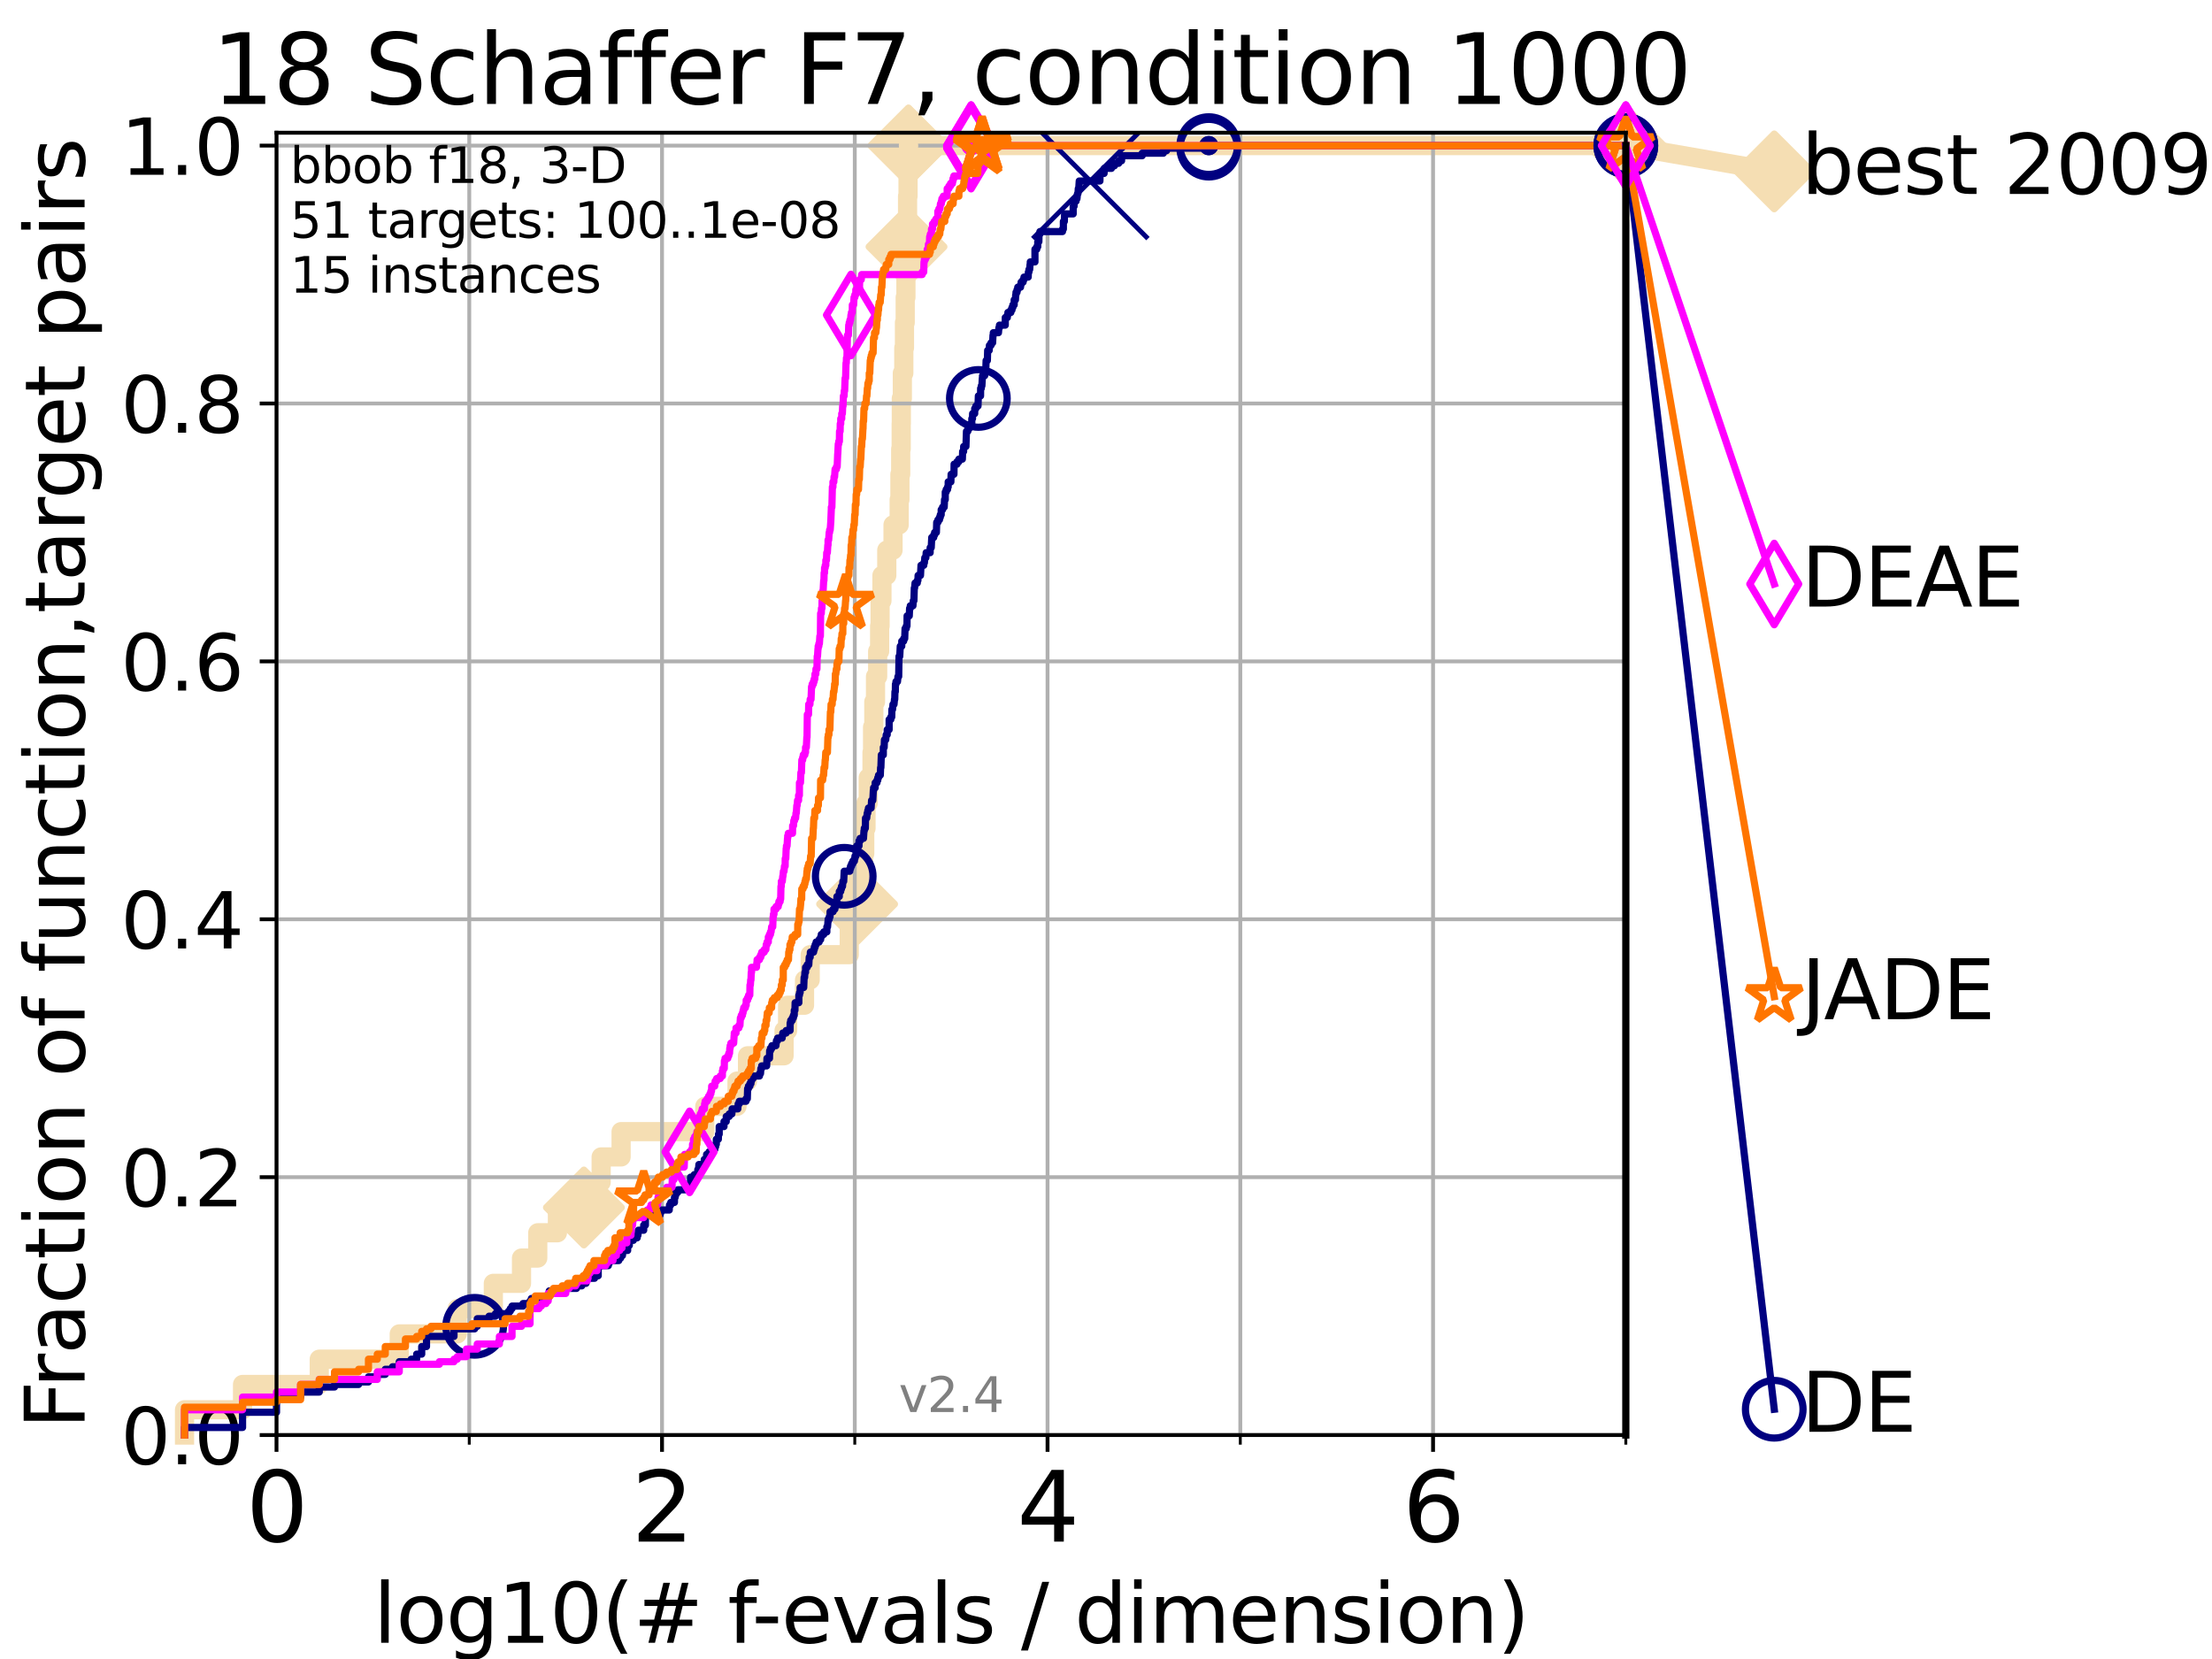 <?xml version="1.0" encoding="utf-8" standalone="no"?>
<!DOCTYPE svg PUBLIC "-//W3C//DTD SVG 1.1//EN"
  "http://www.w3.org/Graphics/SVG/1.1/DTD/svg11.dtd">
<svg height="345.6pt" version="1.1" viewBox="0 0 460.8 345.6" width="460.8pt" xmlns="http://www.w3.org/2000/svg" xmlns:xlink="http://www.w3.org/1999/xlink">
 <defs>
  <style type="text/css">*{stroke-linecap:butt;stroke-linejoin:round;}</style>
 </defs>
 <g id="figure_1">
  <g id="patch_1">
   <path d="M 0 345.6 
L 460.8 345.6 
L 460.8 0 
L 0 0 
z
" style="fill:#ffffff;"/>
  </g>
  <g id="axes_1">
   <g id="patch_2">
    <path d="M 57.6 298.944 
L 338.688 298.944 
L 338.688 27.648 
L 57.6 27.648 
z
" style="fill:#ffffff;"/>
   </g>
   <g id="line2d_1">
    <path d="M 38.441 298.944 
L 38.441 293.677 
L 50.529 293.677 
L 50.529 288.41 
L 66.508 288.41 
L 66.508 283.143 
L 83.172 283.143 
L 83.172 277.877 
L 95.26 277.877 
L 95.26 272.61 
L 102.772 272.61 
L 102.772 267.343 
L 108.64 267.343 
L 108.64 262.076 
L 112.026 262.076 
L 112.026 256.809 
L 116.122 256.809 
L 116.122 251.542 
L 121.638 251.542 
L 121.638 246.275 
L 125.232 246.275 
L 125.232 241.009 
L 129.386 241.009 
L 129.386 235.742 
L 146.819 235.742 
L 146.819 230.475 
L 153.538 230.475 
L 153.538 225.208 
L 155.721 225.208 
L 155.721 219.941 
L 163.335 219.941 
L 163.335 214.674 
L 164.076 214.674 
L 164.076 209.407 
L 167.598 209.407 
L 167.598 204.141 
L 168.776 204.141 
L 168.776 198.874 
L 176.913 198.874 
L 176.913 193.607 
L 178.548 193.607 
L 178.548 188.34 
L 179.521 188.34 
L 179.521 183.073 
L 179.902 183.073 
L 179.902 177.806 
L 180.141 177.806 
L 180.141 172.539 
L 180.407 172.539 
L 180.407 167.272 
L 180.869 167.272 
L 180.869 162.006 
L 181.658 162.006 
L 181.658 156.739 
L 181.775 156.739 
L 181.775 151.472 
L 182.032 151.472 
L 182.032 146.205 
L 182.385 146.205 
L 182.385 140.938 
L 182.833 140.938 
L 182.833 135.671 
L 183.244 135.671 
L 183.244 130.404 
L 183.339 130.404 
L 183.339 125.138 
L 183.725 125.138 
L 183.725 119.871 
L 184.734 119.871 
L 184.734 114.604 
L 186.036 114.604 
L 186.036 109.337 
L 187.317 109.337 
L 187.317 104.07 
L 187.47 104.07 
L 187.47 98.803 
L 187.632 98.803 
L 187.632 93.536 
L 187.732 93.536 
L 187.732 88.27 
L 187.762 88.27 
L 187.762 83.003 
L 187.974 83.003 
L 187.974 77.736 
L 188.278 77.736 
L 188.278 72.469 
L 188.417 72.469 
L 188.417 67.202 
L 188.573 67.202 
L 188.573 61.935 
L 188.722 61.935 
L 188.722 56.668 
L 188.842 56.668 
L 188.842 51.402 
L 188.926 51.402 
L 188.926 46.135 
L 189.063 46.135 
L 189.063 40.868 
L 189.162 40.868 
L 189.162 35.601 
L 189.248 35.601 
L 189.248 30.334 
L 338.688 30.334 
" style="fill:none;stroke:#f5deb3;stroke-linecap:square;stroke-width:4;"/>
   </g>
   <g id="line2d_2">
    <defs>
     <path d="M 0 7.778 
L 7.778 0 
L 0 -7.778 
L -7.778 0 
z
" id="mc270be078e" style="stroke:#f5deb3;stroke-linejoin:miter;stroke-width:1.5;"/>
    </defs>
    <g>
     <use style="fill:#f5deb3;stroke:#f5deb3;stroke-linejoin:miter;stroke-width:1.5;" x="121.638" xlink:href="#mc270be078e" y="251.542"/>
     <use style="fill:#f5deb3;stroke:#f5deb3;stroke-linejoin:miter;stroke-width:1.5;" x="178.548" xlink:href="#mc270be078e" y="188.34"/>
     <use style="fill:#f5deb3;stroke:#f5deb3;stroke-linejoin:miter;stroke-width:1.5;" x="188.842" xlink:href="#mc270be078e" y="51.402"/>
     <use style="fill:#f5deb3;stroke:#f5deb3;stroke-linejoin:miter;stroke-width:1.5;" x="189.248" xlink:href="#mc270be078e" y="30.334"/>
     <use style="fill:#f5deb3;stroke:#f5deb3;stroke-linejoin:miter;stroke-width:1.5;" x="189.248" xlink:href="#mc270be078e" y="30.334"/>
     <use style="fill:#f5deb3;stroke:#f5deb3;stroke-linejoin:miter;stroke-width:1.5;" x="338.688" xlink:href="#mc270be078e" y="30.334"/>
    </g>
   </g>
   <g id="line2d_3">
    <path style="fill:none;stroke:#f5deb3;stroke-linecap:square;stroke-width:4;"/>
    <g/>
   </g>
   <g id="line2d_4">
    <path d="M 338.688 30.334 
L 369.608 35.706 
" style="fill:none;stroke:#f5deb3;stroke-linecap:square;stroke-width:4;"/>
    <g>
     <use style="fill:#f5deb3;stroke:#f5deb3;stroke-linejoin:miter;stroke-width:1.5;" x="338.688" xlink:href="#mc270be078e" y="30.334"/>
     <use style="fill:#f5deb3;stroke:#f5deb3;stroke-linejoin:miter;stroke-width:1.5;" x="369.608" xlink:href="#mc270be078e" y="35.706"/>
    </g>
   </g>
   <g id="matplotlib.axis_1">
    <g id="xtick_1">
     <g id="line2d_5">
      <path clip-path="url(#p4ef46df285)" d="M 57.6 298.944 
L 57.6 27.648 
" style="fill:none;stroke:#b0b0b0;stroke-linecap:square;stroke-width:0.8;"/>
     </g>
     <g id="line2d_6">
      <defs>
       <path d="M 0 0 
L 0 3.5 
" id="m9d0ec8c938" style="stroke:#000000;stroke-width:0.8;"/>
      </defs>
      <g>
       <use style="stroke:#000000;stroke-width:0.8;" x="57.6" xlink:href="#m9d0ec8c938" y="298.944"/>
      </g>
     </g>
     <g id="text_1">
      <!-- 0 -->
      <g transform="translate(51.237 321.141)scale(0.2 -0.2)">
       <defs>
        <path d="M 2034 4250 
Q 1547 4250 1301 3770 
Q 1056 3291 1056 2328 
Q 1056 1369 1301 889 
Q 1547 409 2034 409 
Q 2525 409 2770 889 
Q 3016 1369 3016 2328 
Q 3016 3291 2770 3770 
Q 2525 4250 2034 4250 
z
M 2034 4750 
Q 2819 4750 3233 4129 
Q 3647 3509 3647 2328 
Q 3647 1150 3233 529 
Q 2819 -91 2034 -91 
Q 1250 -91 836 529 
Q 422 1150 422 2328 
Q 422 3509 836 4129 
Q 1250 4750 2034 4750 
z
" id="DejaVuSans-30" transform="scale(0.016)"/>
       </defs>
       <use xlink:href="#DejaVuSans-30"/>
      </g>
     </g>
    </g>
    <g id="xtick_2">
     <g id="line2d_7">
      <path clip-path="url(#p4ef46df285)" d="M 137.911 298.944 
L 137.911 27.648 
" style="fill:none;stroke:#b0b0b0;stroke-linecap:square;stroke-width:0.8;"/>
     </g>
     <g id="line2d_8">
      <g>
       <use style="stroke:#000000;stroke-width:0.8;" x="137.911" xlink:href="#m9d0ec8c938" y="298.944"/>
      </g>
     </g>
     <g id="text_2">
      <!-- 2 -->
      <g transform="translate(131.548 321.141)scale(0.2 -0.2)">
       <defs>
        <path d="M 1228 531 
L 3431 531 
L 3431 0 
L 469 0 
L 469 531 
Q 828 903 1448 1529 
Q 2069 2156 2228 2338 
Q 2531 2678 2651 2914 
Q 2772 3150 2772 3378 
Q 2772 3750 2511 3984 
Q 2250 4219 1831 4219 
Q 1534 4219 1204 4116 
Q 875 4013 500 3803 
L 500 4441 
Q 881 4594 1212 4672 
Q 1544 4750 1819 4750 
Q 2544 4750 2975 4387 
Q 3406 4025 3406 3419 
Q 3406 3131 3298 2873 
Q 3191 2616 2906 2266 
Q 2828 2175 2409 1742 
Q 1991 1309 1228 531 
z
" id="DejaVuSans-32" transform="scale(0.016)"/>
       </defs>
       <use xlink:href="#DejaVuSans-32"/>
      </g>
     </g>
    </g>
    <g id="xtick_3">
     <g id="line2d_9">
      <path clip-path="url(#p4ef46df285)" d="M 218.222 298.944 
L 218.222 27.648 
" style="fill:none;stroke:#b0b0b0;stroke-linecap:square;stroke-width:0.8;"/>
     </g>
     <g id="line2d_10">
      <g>
       <use style="stroke:#000000;stroke-width:0.8;" x="218.222" xlink:href="#m9d0ec8c938" y="298.944"/>
      </g>
     </g>
     <g id="text_3">
      <!-- 4 -->
      <g transform="translate(211.859 321.141)scale(0.2 -0.2)">
       <defs>
        <path d="M 2419 4116 
L 825 1625 
L 2419 1625 
L 2419 4116 
z
M 2253 4666 
L 3047 4666 
L 3047 1625 
L 3713 1625 
L 3713 1100 
L 3047 1100 
L 3047 0 
L 2419 0 
L 2419 1100 
L 313 1100 
L 313 1709 
L 2253 4666 
z
" id="DejaVuSans-34" transform="scale(0.016)"/>
       </defs>
       <use xlink:href="#DejaVuSans-34"/>
      </g>
     </g>
    </g>
    <g id="xtick_4">
     <g id="line2d_11">
      <path clip-path="url(#p4ef46df285)" d="M 298.533 298.944 
L 298.533 27.648 
" style="fill:none;stroke:#b0b0b0;stroke-linecap:square;stroke-width:0.8;"/>
     </g>
     <g id="line2d_12">
      <g>
       <use style="stroke:#000000;stroke-width:0.8;" x="298.533" xlink:href="#m9d0ec8c938" y="298.944"/>
      </g>
     </g>
     <g id="text_4">
      <!-- 6 -->
      <g transform="translate(292.17 321.141)scale(0.2 -0.2)">
       <defs>
        <path d="M 2113 2584 
Q 1688 2584 1439 2293 
Q 1191 2003 1191 1497 
Q 1191 994 1439 701 
Q 1688 409 2113 409 
Q 2538 409 2786 701 
Q 3034 994 3034 1497 
Q 3034 2003 2786 2293 
Q 2538 2584 2113 2584 
z
M 3366 4563 
L 3366 3988 
Q 3128 4100 2886 4159 
Q 2644 4219 2406 4219 
Q 1781 4219 1451 3797 
Q 1122 3375 1075 2522 
Q 1259 2794 1537 2939 
Q 1816 3084 2150 3084 
Q 2853 3084 3261 2657 
Q 3669 2231 3669 1497 
Q 3669 778 3244 343 
Q 2819 -91 2113 -91 
Q 1303 -91 875 529 
Q 447 1150 447 2328 
Q 447 3434 972 4092 
Q 1497 4750 2381 4750 
Q 2619 4750 2861 4703 
Q 3103 4656 3366 4563 
z
" id="DejaVuSans-36" transform="scale(0.016)"/>
       </defs>
       <use xlink:href="#DejaVuSans-36"/>
      </g>
     </g>
    </g>
    <g id="xtick_5">
     <g id="line2d_13">
      <path clip-path="url(#p4ef46df285)" d="M 97.755 298.944 
L 97.755 27.648 
" style="fill:none;stroke:#b0b0b0;stroke-linecap:square;stroke-width:0.8;"/>
     </g>
     <g id="line2d_14">
      <defs>
       <path d="M 0 0 
L 0 2 
" id="m330f411d68" style="stroke:#000000;stroke-width:0.6;"/>
      </defs>
      <g>
       <use style="stroke:#000000;stroke-width:0.6;" x="97.755" xlink:href="#m330f411d68" y="298.944"/>
      </g>
     </g>
    </g>
    <g id="xtick_6">
     <g id="line2d_15">
      <path clip-path="url(#p4ef46df285)" d="M 178.066 298.944 
L 178.066 27.648 
" style="fill:none;stroke:#b0b0b0;stroke-linecap:square;stroke-width:0.8;"/>
     </g>
     <g id="line2d_16">
      <g>
       <use style="stroke:#000000;stroke-width:0.6;" x="178.066" xlink:href="#m330f411d68" y="298.944"/>
      </g>
     </g>
    </g>
    <g id="xtick_7">
     <g id="line2d_17">
      <path clip-path="url(#p4ef46df285)" d="M 258.377 298.944 
L 258.377 27.648 
" style="fill:none;stroke:#b0b0b0;stroke-linecap:square;stroke-width:0.8;"/>
     </g>
     <g id="line2d_18">
      <g>
       <use style="stroke:#000000;stroke-width:0.6;" x="258.377" xlink:href="#m330f411d68" y="298.944"/>
      </g>
     </g>
    </g>
    <g id="xtick_8">
     <g id="line2d_19">
      <path clip-path="url(#p4ef46df285)" d="M 338.688 298.944 
L 338.688 27.648 
" style="fill:none;stroke:#b0b0b0;stroke-linecap:square;stroke-width:0.8;"/>
     </g>
     <g id="line2d_20">
      <g>
       <use style="stroke:#000000;stroke-width:0.6;" x="338.688" xlink:href="#m330f411d68" y="298.944"/>
      </g>
     </g>
    </g>
    <g id="text_5">
     <!-- log10(# f-evals / dimension) -->
     <g transform="translate(77.764 342.218)scale(0.17 -0.17)">
      <defs>
       <path d="M 603 4863 
L 1178 4863 
L 1178 0 
L 603 0 
L 603 4863 
z
" id="DejaVuSans-6c" transform="scale(0.016)"/>
       <path d="M 1959 3097 
Q 1497 3097 1228 2736 
Q 959 2375 959 1747 
Q 959 1119 1226 758 
Q 1494 397 1959 397 
Q 2419 397 2687 759 
Q 2956 1122 2956 1747 
Q 2956 2369 2687 2733 
Q 2419 3097 1959 3097 
z
M 1959 3584 
Q 2709 3584 3137 3096 
Q 3566 2609 3566 1747 
Q 3566 888 3137 398 
Q 2709 -91 1959 -91 
Q 1206 -91 779 398 
Q 353 888 353 1747 
Q 353 2609 779 3096 
Q 1206 3584 1959 3584 
z
" id="DejaVuSans-6f" transform="scale(0.016)"/>
       <path d="M 2906 1791 
Q 2906 2416 2648 2759 
Q 2391 3103 1925 3103 
Q 1463 3103 1205 2759 
Q 947 2416 947 1791 
Q 947 1169 1205 825 
Q 1463 481 1925 481 
Q 2391 481 2648 825 
Q 2906 1169 2906 1791 
z
M 3481 434 
Q 3481 -459 3084 -895 
Q 2688 -1331 1869 -1331 
Q 1566 -1331 1297 -1286 
Q 1028 -1241 775 -1147 
L 775 -588 
Q 1028 -725 1275 -790 
Q 1522 -856 1778 -856 
Q 2344 -856 2625 -561 
Q 2906 -266 2906 331 
L 2906 616 
Q 2728 306 2450 153 
Q 2172 0 1784 0 
Q 1141 0 747 490 
Q 353 981 353 1791 
Q 353 2603 747 3093 
Q 1141 3584 1784 3584 
Q 2172 3584 2450 3431 
Q 2728 3278 2906 2969 
L 2906 3500 
L 3481 3500 
L 3481 434 
z
" id="DejaVuSans-67" transform="scale(0.016)"/>
       <path d="M 794 531 
L 1825 531 
L 1825 4091 
L 703 3866 
L 703 4441 
L 1819 4666 
L 2450 4666 
L 2450 531 
L 3481 531 
L 3481 0 
L 794 0 
L 794 531 
z
" id="DejaVuSans-31" transform="scale(0.016)"/>
       <path d="M 1984 4856 
Q 1566 4138 1362 3434 
Q 1159 2731 1159 2009 
Q 1159 1288 1364 580 
Q 1569 -128 1984 -844 
L 1484 -844 
Q 1016 -109 783 600 
Q 550 1309 550 2009 
Q 550 2706 781 3412 
Q 1013 4119 1484 4856 
L 1984 4856 
z
" id="DejaVuSans-28" transform="scale(0.016)"/>
       <path d="M 3272 2816 
L 2363 2816 
L 2100 1772 
L 3016 1772 
L 3272 2816 
z
M 2803 4594 
L 2478 3297 
L 3391 3297 
L 3719 4594 
L 4219 4594 
L 3897 3297 
L 4872 3297 
L 4872 2816 
L 3775 2816 
L 3519 1772 
L 4513 1772 
L 4513 1294 
L 3397 1294 
L 3072 0 
L 2572 0 
L 2894 1294 
L 1978 1294 
L 1656 0 
L 1153 0 
L 1478 1294 
L 494 1294 
L 494 1772 
L 1594 1772 
L 1856 2816 
L 850 2816 
L 850 3297 
L 1978 3297 
L 2297 4594 
L 2803 4594 
z
" id="DejaVuSans-23" transform="scale(0.016)"/>
       <path id="DejaVuSans-20" transform="scale(0.016)"/>
       <path d="M 2375 4863 
L 2375 4384 
L 1825 4384 
Q 1516 4384 1395 4259 
Q 1275 4134 1275 3809 
L 1275 3500 
L 2222 3500 
L 2222 3053 
L 1275 3053 
L 1275 0 
L 697 0 
L 697 3053 
L 147 3053 
L 147 3500 
L 697 3500 
L 697 3744 
Q 697 4328 969 4595 
Q 1241 4863 1831 4863 
L 2375 4863 
z
" id="DejaVuSans-66" transform="scale(0.016)"/>
       <path d="M 313 2009 
L 1997 2009 
L 1997 1497 
L 313 1497 
L 313 2009 
z
" id="DejaVuSans-2d" transform="scale(0.016)"/>
       <path d="M 3597 1894 
L 3597 1613 
L 953 1613 
Q 991 1019 1311 708 
Q 1631 397 2203 397 
Q 2534 397 2845 478 
Q 3156 559 3463 722 
L 3463 178 
Q 3153 47 2828 -22 
Q 2503 -91 2169 -91 
Q 1331 -91 842 396 
Q 353 884 353 1716 
Q 353 2575 817 3079 
Q 1281 3584 2069 3584 
Q 2775 3584 3186 3129 
Q 3597 2675 3597 1894 
z
M 3022 2063 
Q 3016 2534 2758 2815 
Q 2500 3097 2075 3097 
Q 1594 3097 1305 2825 
Q 1016 2553 972 2059 
L 3022 2063 
z
" id="DejaVuSans-65" transform="scale(0.016)"/>
       <path d="M 191 3500 
L 800 3500 
L 1894 563 
L 2988 3500 
L 3597 3500 
L 2284 0 
L 1503 0 
L 191 3500 
z
" id="DejaVuSans-76" transform="scale(0.016)"/>
       <path d="M 2194 1759 
Q 1497 1759 1228 1600 
Q 959 1441 959 1056 
Q 959 750 1161 570 
Q 1363 391 1709 391 
Q 2188 391 2477 730 
Q 2766 1069 2766 1631 
L 2766 1759 
L 2194 1759 
z
M 3341 1997 
L 3341 0 
L 2766 0 
L 2766 531 
Q 2569 213 2275 61 
Q 1981 -91 1556 -91 
Q 1019 -91 701 211 
Q 384 513 384 1019 
Q 384 1609 779 1909 
Q 1175 2209 1959 2209 
L 2766 2209 
L 2766 2266 
Q 2766 2663 2505 2880 
Q 2244 3097 1772 3097 
Q 1472 3097 1187 3025 
Q 903 2953 641 2809 
L 641 3341 
Q 956 3463 1253 3523 
Q 1550 3584 1831 3584 
Q 2591 3584 2966 3190 
Q 3341 2797 3341 1997 
z
" id="DejaVuSans-61" transform="scale(0.016)"/>
       <path d="M 2834 3397 
L 2834 2853 
Q 2591 2978 2328 3040 
Q 2066 3103 1784 3103 
Q 1356 3103 1142 2972 
Q 928 2841 928 2578 
Q 928 2378 1081 2264 
Q 1234 2150 1697 2047 
L 1894 2003 
Q 2506 1872 2764 1633 
Q 3022 1394 3022 966 
Q 3022 478 2636 193 
Q 2250 -91 1575 -91 
Q 1294 -91 989 -36 
Q 684 19 347 128 
L 347 722 
Q 666 556 975 473 
Q 1284 391 1588 391 
Q 1994 391 2212 530 
Q 2431 669 2431 922 
Q 2431 1156 2273 1281 
Q 2116 1406 1581 1522 
L 1381 1569 
Q 847 1681 609 1914 
Q 372 2147 372 2553 
Q 372 3047 722 3315 
Q 1072 3584 1716 3584 
Q 2034 3584 2315 3537 
Q 2597 3491 2834 3397 
z
" id="DejaVuSans-73" transform="scale(0.016)"/>
       <path d="M 1625 4666 
L 2156 4666 
L 531 -594 
L 0 -594 
L 1625 4666 
z
" id="DejaVuSans-2f" transform="scale(0.016)"/>
       <path d="M 2906 2969 
L 2906 4863 
L 3481 4863 
L 3481 0 
L 2906 0 
L 2906 525 
Q 2725 213 2448 61 
Q 2172 -91 1784 -91 
Q 1150 -91 751 415 
Q 353 922 353 1747 
Q 353 2572 751 3078 
Q 1150 3584 1784 3584 
Q 2172 3584 2448 3432 
Q 2725 3281 2906 2969 
z
M 947 1747 
Q 947 1113 1208 752 
Q 1469 391 1925 391 
Q 2381 391 2643 752 
Q 2906 1113 2906 1747 
Q 2906 2381 2643 2742 
Q 2381 3103 1925 3103 
Q 1469 3103 1208 2742 
Q 947 2381 947 1747 
z
" id="DejaVuSans-64" transform="scale(0.016)"/>
       <path d="M 603 3500 
L 1178 3500 
L 1178 0 
L 603 0 
L 603 3500 
z
M 603 4863 
L 1178 4863 
L 1178 4134 
L 603 4134 
L 603 4863 
z
" id="DejaVuSans-69" transform="scale(0.016)"/>
       <path d="M 3328 2828 
Q 3544 3216 3844 3400 
Q 4144 3584 4550 3584 
Q 5097 3584 5394 3201 
Q 5691 2819 5691 2113 
L 5691 0 
L 5113 0 
L 5113 2094 
Q 5113 2597 4934 2840 
Q 4756 3084 4391 3084 
Q 3944 3084 3684 2787 
Q 3425 2491 3425 1978 
L 3425 0 
L 2847 0 
L 2847 2094 
Q 2847 2600 2669 2842 
Q 2491 3084 2119 3084 
Q 1678 3084 1418 2786 
Q 1159 2488 1159 1978 
L 1159 0 
L 581 0 
L 581 3500 
L 1159 3500 
L 1159 2956 
Q 1356 3278 1631 3431 
Q 1906 3584 2284 3584 
Q 2666 3584 2933 3390 
Q 3200 3197 3328 2828 
z
" id="DejaVuSans-6d" transform="scale(0.016)"/>
       <path d="M 3513 2113 
L 3513 0 
L 2938 0 
L 2938 2094 
Q 2938 2591 2744 2837 
Q 2550 3084 2163 3084 
Q 1697 3084 1428 2787 
Q 1159 2491 1159 1978 
L 1159 0 
L 581 0 
L 581 3500 
L 1159 3500 
L 1159 2956 
Q 1366 3272 1645 3428 
Q 1925 3584 2291 3584 
Q 2894 3584 3203 3211 
Q 3513 2838 3513 2113 
z
" id="DejaVuSans-6e" transform="scale(0.016)"/>
       <path d="M 513 4856 
L 1013 4856 
Q 1481 4119 1714 3412 
Q 1947 2706 1947 2009 
Q 1947 1309 1714 600 
Q 1481 -109 1013 -844 
L 513 -844 
Q 928 -128 1133 580 
Q 1338 1288 1338 2009 
Q 1338 2731 1133 3434 
Q 928 4138 513 4856 
z
" id="DejaVuSans-29" transform="scale(0.016)"/>
      </defs>
      <use xlink:href="#DejaVuSans-6c"/>
      <use x="27.783" xlink:href="#DejaVuSans-6f"/>
      <use x="88.965" xlink:href="#DejaVuSans-67"/>
      <use x="152.441" xlink:href="#DejaVuSans-31"/>
      <use x="216.064" xlink:href="#DejaVuSans-30"/>
      <use x="279.688" xlink:href="#DejaVuSans-28"/>
      <use x="318.701" xlink:href="#DejaVuSans-23"/>
      <use x="402.49" xlink:href="#DejaVuSans-20"/>
      <use x="434.277" xlink:href="#DejaVuSans-66"/>
      <use x="463.982" xlink:href="#DejaVuSans-2d"/>
      <use x="500.066" xlink:href="#DejaVuSans-65"/>
      <use x="561.59" xlink:href="#DejaVuSans-76"/>
      <use x="620.77" xlink:href="#DejaVuSans-61"/>
      <use x="682.049" xlink:href="#DejaVuSans-6c"/>
      <use x="709.832" xlink:href="#DejaVuSans-73"/>
      <use x="761.932" xlink:href="#DejaVuSans-20"/>
      <use x="793.719" xlink:href="#DejaVuSans-2f"/>
      <use x="827.41" xlink:href="#DejaVuSans-20"/>
      <use x="859.197" xlink:href="#DejaVuSans-64"/>
      <use x="922.674" xlink:href="#DejaVuSans-69"/>
      <use x="950.457" xlink:href="#DejaVuSans-6d"/>
      <use x="1047.869" xlink:href="#DejaVuSans-65"/>
      <use x="1109.393" xlink:href="#DejaVuSans-6e"/>
      <use x="1172.771" xlink:href="#DejaVuSans-73"/>
      <use x="1224.871" xlink:href="#DejaVuSans-69"/>
      <use x="1252.654" xlink:href="#DejaVuSans-6f"/>
      <use x="1313.836" xlink:href="#DejaVuSans-6e"/>
      <use x="1377.215" xlink:href="#DejaVuSans-29"/>
     </g>
    </g>
   </g>
   <g id="matplotlib.axis_2">
    <g id="ytick_1">
     <g id="line2d_21">
      <path clip-path="url(#p4ef46df285)" d="M 57.6 298.944 
L 338.688 298.944 
" style="fill:none;stroke:#b0b0b0;stroke-linecap:square;stroke-width:0.8;"/>
     </g>
     <g id="line2d_22">
      <defs>
       <path d="M 0 0 
L -3.5 0 
" id="m3e41dc3c4c" style="stroke:#000000;stroke-width:0.8;"/>
      </defs>
      <g>
       <use style="stroke:#000000;stroke-width:0.8;" x="57.6" xlink:href="#m3e41dc3c4c" y="298.944"/>
      </g>
     </g>
     <g id="text_6">
      <!-- 0.0 -->
      <g transform="translate(25.155 305.023)scale(0.16 -0.16)">
       <defs>
        <path d="M 684 794 
L 1344 794 
L 1344 0 
L 684 0 
L 684 794 
z
" id="DejaVuSans-2e" transform="scale(0.016)"/>
       </defs>
       <use xlink:href="#DejaVuSans-30"/>
       <use x="63.623" xlink:href="#DejaVuSans-2e"/>
       <use x="95.41" xlink:href="#DejaVuSans-30"/>
      </g>
     </g>
    </g>
    <g id="ytick_2">
     <g id="line2d_23">
      <path clip-path="url(#p4ef46df285)" d="M 57.6 245.222 
L 338.688 245.222 
" style="fill:none;stroke:#b0b0b0;stroke-linecap:square;stroke-width:0.8;"/>
     </g>
     <g id="line2d_24">
      <g>
       <use style="stroke:#000000;stroke-width:0.8;" x="57.6" xlink:href="#m3e41dc3c4c" y="245.222"/>
      </g>
     </g>
     <g id="text_7">
      <!-- 0.2 -->
      <g transform="translate(25.155 251.301)scale(0.16 -0.16)">
       <use xlink:href="#DejaVuSans-30"/>
       <use x="63.623" xlink:href="#DejaVuSans-2e"/>
       <use x="95.41" xlink:href="#DejaVuSans-32"/>
      </g>
     </g>
    </g>
    <g id="ytick_3">
     <g id="line2d_25">
      <path clip-path="url(#p4ef46df285)" d="M 57.6 191.5 
L 338.688 191.5 
" style="fill:none;stroke:#b0b0b0;stroke-linecap:square;stroke-width:0.8;"/>
     </g>
     <g id="line2d_26">
      <g>
       <use style="stroke:#000000;stroke-width:0.8;" x="57.6" xlink:href="#m3e41dc3c4c" y="191.5"/>
      </g>
     </g>
     <g id="text_8">
      <!-- 0.4 -->
      <g transform="translate(25.155 197.579)scale(0.16 -0.16)">
       <use xlink:href="#DejaVuSans-30"/>
       <use x="63.623" xlink:href="#DejaVuSans-2e"/>
       <use x="95.41" xlink:href="#DejaVuSans-34"/>
      </g>
     </g>
    </g>
    <g id="ytick_4">
     <g id="line2d_27">
      <path clip-path="url(#p4ef46df285)" d="M 57.6 137.778 
L 338.688 137.778 
" style="fill:none;stroke:#b0b0b0;stroke-linecap:square;stroke-width:0.8;"/>
     </g>
     <g id="line2d_28">
      <g>
       <use style="stroke:#000000;stroke-width:0.8;" x="57.6" xlink:href="#m3e41dc3c4c" y="137.778"/>
      </g>
     </g>
     <g id="text_9">
      <!-- 0.6 -->
      <g transform="translate(25.155 143.857)scale(0.16 -0.16)">
       <use xlink:href="#DejaVuSans-30"/>
       <use x="63.623" xlink:href="#DejaVuSans-2e"/>
       <use x="95.41" xlink:href="#DejaVuSans-36"/>
      </g>
     </g>
    </g>
    <g id="ytick_5">
     <g id="line2d_29">
      <path clip-path="url(#p4ef46df285)" d="M 57.6 84.056 
L 338.688 84.056 
" style="fill:none;stroke:#b0b0b0;stroke-linecap:square;stroke-width:0.8;"/>
     </g>
     <g id="line2d_30">
      <g>
       <use style="stroke:#000000;stroke-width:0.8;" x="57.6" xlink:href="#m3e41dc3c4c" y="84.056"/>
      </g>
     </g>
     <g id="text_10">
      <!-- 0.8 -->
      <g transform="translate(25.155 90.135)scale(0.16 -0.16)">
       <defs>
        <path d="M 2034 2216 
Q 1584 2216 1326 1975 
Q 1069 1734 1069 1313 
Q 1069 891 1326 650 
Q 1584 409 2034 409 
Q 2484 409 2743 651 
Q 3003 894 3003 1313 
Q 3003 1734 2745 1975 
Q 2488 2216 2034 2216 
z
M 1403 2484 
Q 997 2584 770 2862 
Q 544 3141 544 3541 
Q 544 4100 942 4425 
Q 1341 4750 2034 4750 
Q 2731 4750 3128 4425 
Q 3525 4100 3525 3541 
Q 3525 3141 3298 2862 
Q 3072 2584 2669 2484 
Q 3125 2378 3379 2068 
Q 3634 1759 3634 1313 
Q 3634 634 3220 271 
Q 2806 -91 2034 -91 
Q 1263 -91 848 271 
Q 434 634 434 1313 
Q 434 1759 690 2068 
Q 947 2378 1403 2484 
z
M 1172 3481 
Q 1172 3119 1398 2916 
Q 1625 2713 2034 2713 
Q 2441 2713 2670 2916 
Q 2900 3119 2900 3481 
Q 2900 3844 2670 4047 
Q 2441 4250 2034 4250 
Q 1625 4250 1398 4047 
Q 1172 3844 1172 3481 
z
" id="DejaVuSans-38" transform="scale(0.016)"/>
       </defs>
       <use xlink:href="#DejaVuSans-30"/>
       <use x="63.623" xlink:href="#DejaVuSans-2e"/>
       <use x="95.41" xlink:href="#DejaVuSans-38"/>
      </g>
     </g>
    </g>
    <g id="ytick_6">
     <g id="line2d_31">
      <path clip-path="url(#p4ef46df285)" d="M 57.6 30.334 
L 338.688 30.334 
" style="fill:none;stroke:#b0b0b0;stroke-linecap:square;stroke-width:0.8;"/>
     </g>
     <g id="line2d_32">
      <g>
       <use style="stroke:#000000;stroke-width:0.8;" x="57.6" xlink:href="#m3e41dc3c4c" y="30.334"/>
      </g>
     </g>
     <g id="text_11">
      <!-- 1.0 -->
      <g transform="translate(25.155 36.413)scale(0.16 -0.16)">
       <use xlink:href="#DejaVuSans-31"/>
       <use x="63.623" xlink:href="#DejaVuSans-2e"/>
       <use x="95.41" xlink:href="#DejaVuSans-30"/>
      </g>
     </g>
    </g>
    <g id="text_12">
     <!-- Fraction of function,target pairs -->
     <g transform="translate(17.62 297.681)rotate(-90)scale(0.17 -0.17)">
      <defs>
       <path d="M 628 4666 
L 3309 4666 
L 3309 4134 
L 1259 4134 
L 1259 2759 
L 3109 2759 
L 3109 2228 
L 1259 2228 
L 1259 0 
L 628 0 
L 628 4666 
z
" id="DejaVuSans-46" transform="scale(0.016)"/>
       <path d="M 2631 2963 
Q 2534 3019 2420 3045 
Q 2306 3072 2169 3072 
Q 1681 3072 1420 2755 
Q 1159 2438 1159 1844 
L 1159 0 
L 581 0 
L 581 3500 
L 1159 3500 
L 1159 2956 
Q 1341 3275 1631 3429 
Q 1922 3584 2338 3584 
Q 2397 3584 2469 3576 
Q 2541 3569 2628 3553 
L 2631 2963 
z
" id="DejaVuSans-72" transform="scale(0.016)"/>
       <path d="M 3122 3366 
L 3122 2828 
Q 2878 2963 2633 3030 
Q 2388 3097 2138 3097 
Q 1578 3097 1268 2742 
Q 959 2388 959 1747 
Q 959 1106 1268 751 
Q 1578 397 2138 397 
Q 2388 397 2633 464 
Q 2878 531 3122 666 
L 3122 134 
Q 2881 22 2623 -34 
Q 2366 -91 2075 -91 
Q 1284 -91 818 406 
Q 353 903 353 1747 
Q 353 2603 823 3093 
Q 1294 3584 2113 3584 
Q 2378 3584 2631 3529 
Q 2884 3475 3122 3366 
z
" id="DejaVuSans-63" transform="scale(0.016)"/>
       <path d="M 1172 4494 
L 1172 3500 
L 2356 3500 
L 2356 3053 
L 1172 3053 
L 1172 1153 
Q 1172 725 1289 603 
Q 1406 481 1766 481 
L 2356 481 
L 2356 0 
L 1766 0 
Q 1100 0 847 248 
Q 594 497 594 1153 
L 594 3053 
L 172 3053 
L 172 3500 
L 594 3500 
L 594 4494 
L 1172 4494 
z
" id="DejaVuSans-74" transform="scale(0.016)"/>
       <path d="M 544 1381 
L 544 3500 
L 1119 3500 
L 1119 1403 
Q 1119 906 1312 657 
Q 1506 409 1894 409 
Q 2359 409 2629 706 
Q 2900 1003 2900 1516 
L 2900 3500 
L 3475 3500 
L 3475 0 
L 2900 0 
L 2900 538 
Q 2691 219 2414 64 
Q 2138 -91 1772 -91 
Q 1169 -91 856 284 
Q 544 659 544 1381 
z
M 1991 3584 
L 1991 3584 
z
" id="DejaVuSans-75" transform="scale(0.016)"/>
       <path d="M 750 794 
L 1409 794 
L 1409 256 
L 897 -744 
L 494 -744 
L 750 256 
L 750 794 
z
" id="DejaVuSans-2c" transform="scale(0.016)"/>
       <path d="M 1159 525 
L 1159 -1331 
L 581 -1331 
L 581 3500 
L 1159 3500 
L 1159 2969 
Q 1341 3281 1617 3432 
Q 1894 3584 2278 3584 
Q 2916 3584 3314 3078 
Q 3713 2572 3713 1747 
Q 3713 922 3314 415 
Q 2916 -91 2278 -91 
Q 1894 -91 1617 61 
Q 1341 213 1159 525 
z
M 3116 1747 
Q 3116 2381 2855 2742 
Q 2594 3103 2138 3103 
Q 1681 3103 1420 2742 
Q 1159 2381 1159 1747 
Q 1159 1113 1420 752 
Q 1681 391 2138 391 
Q 2594 391 2855 752 
Q 3116 1113 3116 1747 
z
" id="DejaVuSans-70" transform="scale(0.016)"/>
      </defs>
      <use xlink:href="#DejaVuSans-46"/>
      <use x="50.27" xlink:href="#DejaVuSans-72"/>
      <use x="91.383" xlink:href="#DejaVuSans-61"/>
      <use x="152.662" xlink:href="#DejaVuSans-63"/>
      <use x="207.643" xlink:href="#DejaVuSans-74"/>
      <use x="246.852" xlink:href="#DejaVuSans-69"/>
      <use x="274.635" xlink:href="#DejaVuSans-6f"/>
      <use x="335.816" xlink:href="#DejaVuSans-6e"/>
      <use x="399.195" xlink:href="#DejaVuSans-20"/>
      <use x="430.982" xlink:href="#DejaVuSans-6f"/>
      <use x="492.164" xlink:href="#DejaVuSans-66"/>
      <use x="527.369" xlink:href="#DejaVuSans-20"/>
      <use x="559.156" xlink:href="#DejaVuSans-66"/>
      <use x="594.361" xlink:href="#DejaVuSans-75"/>
      <use x="657.74" xlink:href="#DejaVuSans-6e"/>
      <use x="721.119" xlink:href="#DejaVuSans-63"/>
      <use x="776.1" xlink:href="#DejaVuSans-74"/>
      <use x="815.309" xlink:href="#DejaVuSans-69"/>
      <use x="843.092" xlink:href="#DejaVuSans-6f"/>
      <use x="904.273" xlink:href="#DejaVuSans-6e"/>
      <use x="967.652" xlink:href="#DejaVuSans-2c"/>
      <use x="999.439" xlink:href="#DejaVuSans-74"/>
      <use x="1038.648" xlink:href="#DejaVuSans-61"/>
      <use x="1099.928" xlink:href="#DejaVuSans-72"/>
      <use x="1139.291" xlink:href="#DejaVuSans-67"/>
      <use x="1202.768" xlink:href="#DejaVuSans-65"/>
      <use x="1264.291" xlink:href="#DejaVuSans-74"/>
      <use x="1303.5" xlink:href="#DejaVuSans-20"/>
      <use x="1335.287" xlink:href="#DejaVuSans-70"/>
      <use x="1398.764" xlink:href="#DejaVuSans-61"/>
      <use x="1460.043" xlink:href="#DejaVuSans-69"/>
      <use x="1487.826" xlink:href="#DejaVuSans-72"/>
      <use x="1528.939" xlink:href="#DejaVuSans-73"/>
     </g>
    </g>
   </g>
   <g id="line2d_33">
    <defs>
     <path d="M 0 1.5 
C 0.398 1.5 0.779 1.342 1.061 1.061 
C 1.342 0.779 1.5 0.398 1.5 0 
C 1.5 -0.398 1.342 -0.779 1.061 -1.061 
C 0.779 -1.342 0.398 -1.5 0 -1.5 
C -0.398 -1.5 -0.779 -1.342 -1.061 -1.061 
C -1.342 -0.779 -1.5 -0.398 -1.5 0 
C -1.5 0.398 -1.342 0.779 -1.061 1.061 
C -0.779 1.342 -0.398 1.5 0 1.5 
z
" id="m770ee5fab7" style="stroke:#f5deb3;"/>
    </defs>
    <g>
     <use style="fill:#f5deb3;stroke:#f5deb3;" x="189.248" xlink:href="#m770ee5fab7" y="30.334"/>
     <use style="fill:#f5deb3;stroke:#f5deb3;" x="189.248" xlink:href="#m770ee5fab7" y="30.334"/>
    </g>
   </g>
   <g id="line2d_34">
    <defs>
     <path d="M 0 1.5 
C 0.398 1.5 0.779 1.342 1.061 1.061 
C 1.342 0.779 1.5 0.398 1.5 0 
C 1.5 -0.398 1.342 -0.779 1.061 -1.061 
C 0.779 -1.342 0.398 -1.5 0 -1.5 
C -0.398 -1.5 -0.779 -1.342 -1.061 -1.061 
C -1.342 -0.779 -1.5 -0.398 -1.5 0 
C -1.5 0.398 -1.342 0.779 -1.061 1.061 
C -0.779 1.342 -0.398 1.5 0 1.5 
z
" id="m9763ca51ee" style="stroke:#000080;"/>
    </defs>
    <g>
     <use style="fill:#000080;stroke:#000080;" x="251.806" xlink:href="#m9763ca51ee" y="30.334"/>
     <use style="fill:#000080;stroke:#000080;" x="251.806" xlink:href="#m9763ca51ee" y="30.334"/>
    </g>
   </g>
   <g id="line2d_35">
    <path d="M 38.441 298.944 
L 38.441 297.364 
L 50.529 297.364 
L 50.529 294.204 
L 57.6 294.204 
L 57.6 291.044 
L 62.617 291.044 
L 62.617 289.99 
L 66.508 289.99 
L 66.508 288.937 
L 69.688 288.937 
L 69.688 288.41 
L 74.705 288.41 
L 74.705 287.884 
L 76.759 287.884 
L 76.759 286.83 
L 78.596 286.83 
L 78.596 286.304 
L 80.259 286.304 
L 80.259 285.25 
L 81.776 285.25 
L 81.776 284.723 
L 83.172 284.723 
L 83.172 283.67 
L 85.667 283.67 
L 85.667 283.143 
L 86.793 283.143 
L 86.793 282.09 
L 87.85 282.09 
L 87.85 280.51 
L 88.847 280.51 
L 88.847 278.403 
L 94.576 278.403 
L 94.576 276.823 
L 98.881 276.823 
L 98.881 276.296 
L 99.418 276.296 
L 99.418 274.716 
L 101.878 274.716 
L 101.878 274.19 
L 103.203 274.19 
L 103.203 273.663 
L 105.952 273.663 
L 105.952 273.136 
L 106.312 273.136 
L 106.312 272.61 
L 106.664 272.61 
L 106.664 272.083 
L 108.949 272.083 
L 108.949 271.556 
L 110.415 271.556 
L 110.415 271.03 
L 110.694 271.03 
L 110.694 270.503 
L 114.194 270.503 
L 114.194 269.976 
L 114.419 269.976 
L 114.419 268.923 
L 116.72 268.923 
L 116.72 268.396 
L 120.094 268.396 
L 120.094 267.87 
L 121.189 267.87 
L 121.189 267.343 
L 122.076 267.343 
L 122.076 266.289 
L 123.856 266.289 
L 123.856 265.763 
L 124.62 265.763 
L 124.62 264.183 
L 124.744 264.183 
L 124.744 263.656 
L 126.729 263.656 
L 126.729 263.129 
L 126.948 263.129 
L 126.948 262.603 
L 128.905 262.603 
L 128.905 262.076 
L 129.291 262.076 
L 129.291 261.549 
L 129.668 261.549 
L 129.761 260.496 
L 130.752 260.496 
L 130.752 259.443 
L 131.099 259.443 
L 131.099 258.389 
L 131.938 258.389 
L 131.938 257.862 
L 132.738 257.862 
L 132.738 257.336 
L 132.894 257.336 
L 132.971 256.282 
L 134.092 256.282 
L 134.092 255.229 
L 134.45 255.229 
L 134.45 253.122 
L 137.499 253.122 
L 137.499 252.596 
L 137.677 252.596 
L 137.677 252.069 
L 139.414 252.069 
L 139.467 251.016 
L 139.731 251.016 
L 139.731 250.489 
L 140.499 250.489 
L 140.499 249.436 
L 140.649 249.436 
L 140.649 248.909 
L 140.797 248.909 
L 140.797 248.382 
L 141.187 248.382 
L 141.187 247.855 
L 142.84 247.855 
L 142.84 247.329 
L 143.57 247.329 
L 143.57 246.802 
L 143.82 246.802 
L 143.862 245.222 
L 144.63 245.222 
L 144.63 244.695 
L 145.365 244.695 
L 145.365 243.642 
L 145.516 243.642 
L 145.591 242.589 
L 146.714 242.589 
L 146.714 241.535 
L 147.199 241.535 
L 147.199 240.482 
L 147.703 240.482 
L 147.703 239.955 
L 148.194 239.955 
L 148.194 239.428 
L 148.92 239.428 
L 148.92 238.902 
L 149.074 238.902 
L 149.074 238.375 
L 149.226 238.375 
L 149.226 237.322 
L 149.647 237.322 
L 149.676 236.268 
L 149.824 236.268 
L 149.824 234.688 
L 150.822 234.688 
L 150.822 233.635 
L 151.287 233.635 
L 151.287 232.582 
L 151.897 232.582 
L 151.897 232.055 
L 152.461 232.055 
L 152.512 231.001 
L 153.703 231.001 
L 153.774 229.948 
L 154.006 229.948 
L 154.006 229.421 
L 155.404 229.421 
L 155.404 228.895 
L 155.679 228.895 
L 155.742 226.788 
L 155.908 226.788 
L 155.908 226.261 
L 156.216 226.261 
L 156.216 225.735 
L 156.439 225.735 
L 156.439 225.208 
L 156.559 225.208 
L 156.559 224.681 
L 156.875 224.681 
L 156.875 224.155 
L 158.214 224.155 
L 158.214 223.628 
L 158.43 223.628 
L 158.501 222.575 
L 158.661 222.575 
L 158.661 222.048 
L 159.708 222.048 
L 159.775 220.468 
L 160.298 220.468 
L 160.33 218.888 
L 160.506 218.888 
L 160.506 218.361 
L 160.806 218.361 
L 160.806 217.834 
L 161.645 217.834 
L 161.749 216.781 
L 161.985 216.781 
L 161.985 216.254 
L 162.938 216.254 
L 162.938 215.728 
L 163.062 215.728 
L 163.062 215.201 
L 163.775 215.201 
L 163.775 214.674 
L 164.587 214.674 
L 164.6 213.094 
L 164.713 213.094 
L 164.713 212.567 
L 165.047 212.567 
L 165.047 212.041 
L 165.278 212.041 
L 165.278 211.514 
L 165.459 211.514 
L 165.459 210.461 
L 165.602 210.461 
L 165.638 208.881 
L 166.415 208.881 
L 166.415 207.301 
L 166.55 207.301 
L 166.55 206.774 
L 166.685 206.774 
L 166.685 205.721 
L 167.428 205.721 
L 167.513 203.614 
L 167.619 203.614 
L 167.672 202.56 
L 167.809 202.56 
L 167.809 201.507 
L 168.151 201.507 
L 168.151 200.98 
L 168.486 200.98 
L 168.577 199.4 
L 168.776 199.4 
L 168.815 198.347 
L 169.484 198.347 
L 169.484 197.82 
L 169.636 197.82 
L 169.636 197.294 
L 169.814 197.294 
L 169.814 196.767 
L 170.018 196.767 
L 170.018 196.24 
L 170.643 196.24 
L 170.643 195.714 
L 170.96 195.714 
L 170.96 195.187 
L 171.091 195.187 
L 171.091 194.66 
L 171.604 194.66 
L 171.604 194.133 
L 172.248 194.133 
L 172.248 193.08 
L 172.394 193.08 
L 172.474 192.027 
L 172.514 192.027 
L 172.514 191.5 
L 172.752 191.5 
L 172.752 190.973 
L 172.917 190.973 
L 172.917 189.92 
L 173.554 189.92 
L 173.554 189.393 
L 173.926 189.393 
L 173.926 188.867 
L 174.073 188.867 
L 174.102 187.813 
L 174.312 187.813 
L 174.348 186.76 
L 174.838 186.76 
L 174.838 185.706 
L 175.136 185.706 
L 175.136 185.18 
L 175.294 185.18 
L 175.294 184.653 
L 175.51 184.653 
L 175.591 183.6 
L 175.758 183.6 
L 175.863 181.493 
L 177.03 181.493 
L 177.03 180.966 
L 177.178 180.966 
L 177.178 180.44 
L 177.397 180.44 
L 177.397 179.913 
L 177.66 179.913 
L 177.66 179.386 
L 177.991 179.386 
L 177.991 178.86 
L 178.107 178.86 
L 178.107 178.333 
L 178.32 178.333 
L 178.343 177.28 
L 178.434 177.28 
L 178.463 176.226 
L 178.95 176.226 
L 178.95 175.173 
L 179.181 175.173 
L 179.181 174.646 
L 179.881 174.646 
L 179.98 173.066 
L 180.048 173.066 
L 180.048 172.539 
L 180.264 172.539 
L 180.3 170.433 
L 180.549 170.433 
L 180.655 169.379 
L 180.774 169.379 
L 180.774 168.853 
L 180.913 168.853 
L 180.913 168.326 
L 181.472 168.326 
L 181.563 166.746 
L 181.822 166.746 
L 181.93 164.639 
L 181.981 164.639 
L 181.981 164.112 
L 182.308 164.112 
L 182.312 163.059 
L 182.682 163.059 
L 182.682 162.532 
L 182.859 162.532 
L 182.859 162.006 
L 183.013 162.006 
L 183.013 161.479 
L 183.386 161.479 
L 183.446 159.899 
L 183.505 159.899 
L 183.595 157.265 
L 184.009 157.265 
L 184.013 155.685 
L 184.19 155.685 
L 184.247 154.105 
L 184.518 154.105 
L 184.61 153.052 
L 184.824 153.052 
L 184.824 151.999 
L 185.222 151.999 
L 185.222 149.892 
L 185.57 149.892 
L 185.57 149.365 
L 185.769 149.365 
L 185.795 147.785 
L 185.936 147.785 
L 186.025 146.732 
L 186.241 146.732 
L 186.335 145.678 
L 186.393 145.678 
L 186.433 144.098 
L 186.512 144.098 
L 186.537 142.518 
L 186.644 142.518 
L 186.644 141.992 
L 186.964 141.992 
L 187.058 140.938 
L 187.214 140.938 
L 187.282 136.725 
L 187.433 136.725 
L 187.541 134.618 
L 187.852 134.618 
L 187.852 133.565 
L 188.246 133.565 
L 188.246 133.038 
L 188.468 133.038 
L 188.541 130.931 
L 188.798 130.931 
L 188.798 130.404 
L 188.939 130.404 
L 188.967 128.298 
L 189.418 128.298 
L 189.485 126.718 
L 189.632 126.718 
L 189.632 126.191 
L 190.186 126.191 
L 190.25 125.138 
L 190.385 125.138 
L 190.463 122.504 
L 190.525 122.504 
L 190.622 121.451 
L 191.088 121.451 
L 191.088 120.924 
L 191.22 120.924 
L 191.258 119.871 
L 191.756 119.871 
L 191.861 117.764 
L 192.442 117.764 
L 192.442 117.237 
L 192.569 117.237 
L 192.652 116.184 
L 192.875 116.184 
L 192.939 115.131 
L 193.767 115.131 
L 193.772 114.077 
L 193.995 114.077 
L 194.097 111.97 
L 194.505 111.97 
L 194.505 111.444 
L 194.698 111.444 
L 194.698 110.917 
L 195.068 110.917 
L 195.132 108.81 
L 195.39 108.81 
L 195.39 108.284 
L 195.71 108.284 
L 195.71 107.757 
L 195.88 107.757 
L 195.88 107.23 
L 196.068 107.23 
L 196.068 106.177 
L 196.351 106.177 
L 196.351 105.65 
L 196.696 105.65 
L 196.762 104.07 
L 196.916 104.07 
L 196.916 102.49 
L 197.113 102.49 
L 197.113 101.963 
L 197.393 101.963 
L 197.393 101.437 
L 197.525 101.437 
L 197.525 100.383 
L 198.085 100.383 
L 198.133 98.803 
L 198.725 98.803 
L 198.757 96.697 
L 199.37 96.697 
L 199.37 96.17 
L 199.75 96.17 
L 199.75 95.643 
L 200.479 95.643 
L 200.532 94.063 
L 200.734 94.063 
L 200.747 93.01 
L 201.222 93.01 
L 201.332 89.85 
L 201.616 89.85 
L 201.616 89.323 
L 201.877 89.323 
L 201.877 88.796 
L 202.212 88.796 
L 202.212 88.27 
L 202.443 88.27 
L 202.443 87.216 
L 202.59 87.216 
L 202.61 86.163 
L 203.047 86.163 
L 203.047 85.109 
L 203.293 85.109 
L 203.293 84.583 
L 203.738 84.583 
L 203.81 82.476 
L 204.269 82.476 
L 204.282 80.896 
L 204.429 80.896 
L 204.429 80.369 
L 204.548 80.369 
L 204.634 78.789 
L 204.673 78.789 
L 204.673 78.263 
L 205.127 78.263 
L 205.127 77.736 
L 205.337 77.736 
L 205.424 75.102 
L 205.689 75.102 
L 205.747 72.996 
L 206.07 72.996 
L 206.112 71.942 
L 206.448 71.942 
L 206.448 71.416 
L 206.779 71.416 
L 206.858 69.836 
L 206.925 69.836 
L 206.925 69.309 
L 207.999 69.309 
L 208.087 68.255 
L 208.207 68.255 
L 208.207 67.729 
L 209.416 67.729 
L 209.416 66.149 
L 209.849 66.149 
L 209.849 65.622 
L 209.962 65.622 
L 209.962 65.095 
L 210.575 65.095 
L 210.575 64.569 
L 210.818 64.569 
L 210.818 64.042 
L 210.999 64.042 
L 210.999 63.515 
L 211.274 63.515 
L 211.274 62.462 
L 211.535 62.462 
L 211.587 61.409 
L 211.651 61.409 
L 211.651 60.882 
L 211.865 60.882 
L 211.865 60.355 
L 212.016 60.355 
L 212.016 59.829 
L 212.599 59.829 
L 212.599 59.302 
L 212.715 59.302 
L 212.715 58.775 
L 213.13 58.775 
L 213.13 58.248 
L 213.32 58.248 
L 213.32 57.722 
L 214.193 57.722 
L 214.23 56.668 
L 214.349 56.668 
L 214.349 56.142 
L 214.499 56.142 
L 214.58 55.088 
L 214.626 55.088 
L 214.626 54.562 
L 215.6 54.562 
L 215.602 51.928 
L 215.973 51.928 
L 215.973 51.402 
L 216.18 51.402 
L 216.18 50.348 
L 216.417 50.348 
L 216.451 48.768 
L 216.637 48.768 
L 216.637 48.241 
L 221.334 48.241 
L 221.334 47.715 
L 221.52 47.715 
L 221.52 46.135 
L 221.721 46.135 
L 221.775 44.555 
L 223.563 44.555 
L 223.563 42.975 
L 223.75 42.975 
L 223.75 41.921 
L 224.158 41.921 
L 224.158 41.395 
L 224.351 41.395 
L 224.46 40.341 
L 224.558 40.341 
L 224.629 39.288 
L 224.722 39.288 
L 224.824 37.708 
L 229.135 37.708 
L 229.16 36.128 
L 230.002 36.128 
L 230.045 35.074 
L 231.531 35.074 
L 231.531 34.548 
L 232.157 34.548 
L 232.157 34.021 
L 233.036 34.021 
L 233.036 33.494 
L 233.648 33.494 
L 233.648 32.441 
L 237.936 32.441 
L 237.936 31.914 
L 242.346 31.914 
L 242.346 31.387 
L 243.03 31.387 
L 243.03 30.861 
L 251.806 30.861 
L 251.806 30.334 
L 338.688 30.334 
L 338.688 30.334 
" style="fill:none;stroke:#000080;stroke-linecap:square;stroke-width:1.5;"/>
   </g>
   <g id="line2d_36">
    <defs>
     <path d="M 0 6 
C 1.591 6 3.117 5.368 4.243 4.243 
C 5.368 3.117 6 1.591 6 0 
C 6 -1.591 5.368 -3.117 4.243 -4.243 
C 3.117 -5.368 1.591 -6 0 -6 
C -1.591 -6 -3.117 -5.368 -4.243 -4.243 
C -5.368 -3.117 -6 -1.591 -6 0 
C -6 1.591 -5.368 3.117 -4.243 4.243 
C -3.117 5.368 -1.591 6 0 6 
z
" id="mb95440134e" style="stroke:#000080;stroke-width:1.5;"/>
    </defs>
    <g>
     <use style="fill-opacity:0;stroke:#000080;stroke-width:1.5;" x="98.881" xlink:href="#mb95440134e" y="276.296"/>
     <use style="fill-opacity:0;stroke:#000080;stroke-width:1.5;" x="175.863" xlink:href="#mb95440134e" y="182.546"/>
     <use style="fill-opacity:0;stroke:#000080;stroke-width:1.5;" x="203.81" xlink:href="#mb95440134e" y="83.003"/>
     <use style="fill-opacity:0;stroke:#000080;stroke-width:1.5;" x="251.806" xlink:href="#mb95440134e" y="30.861"/>
     <use style="fill-opacity:0;stroke:#000080;stroke-width:1.5;" x="251.806" xlink:href="#mb95440134e" y="30.334"/>
     <use style="fill-opacity:0;stroke:#000080;stroke-width:1.5;" x="338.688" xlink:href="#mb95440134e" y="30.334"/>
    </g>
   </g>
   <g id="line2d_37">
    <path style="fill:none;stroke:#000080;stroke-linecap:square;stroke-width:1.5;"/>
    <g/>
   </g>
   <g id="line2d_38">
    <path clip-path="url(#p4ef46df285)" d="M 227.134 37.708 
" style="fill:none;stroke:#000080;stroke-linecap:square;stroke-width:1.5;"/>
    <defs>
     <path d="M -12 12 
L 12 -12 
M -12 -12 
L 12 12 
" id="ma8d962ed2f" style="stroke:#000080;"/>
    </defs>
    <g clip-path="url(#p4ef46df285)">
     <use style="fill:#000080;stroke:#000080;" x="227.134" xlink:href="#ma8d962ed2f" y="37.708"/>
    </g>
   </g>
   <g id="line2d_39">
    <defs>
     <path d="M 0 1.5 
C 0.398 1.5 0.779 1.342 1.061 1.061 
C 1.342 0.779 1.5 0.398 1.5 0 
C 1.5 -0.398 1.342 -0.779 1.061 -1.061 
C 0.779 -1.342 0.398 -1.5 0 -1.5 
C -0.398 -1.5 -0.779 -1.342 -1.061 -1.061 
C -1.342 -0.779 -1.5 -0.398 -1.5 0 
C -1.5 0.398 -1.342 0.779 -1.061 1.061 
C -0.779 1.342 -0.398 1.5 0 1.5 
z
" id="mbd2a4214ec" style="stroke:#ff00ff;"/>
    </defs>
    <g>
     <use style="fill:#ff00ff;stroke:#ff00ff;" x="202.297" xlink:href="#mbd2a4214ec" y="30.334"/>
     <use style="fill:#ff00ff;stroke:#ff00ff;" x="202.297" xlink:href="#mbd2a4214ec" y="30.334"/>
    </g>
   </g>
   <g id="line2d_40">
    <path d="M 38.441 298.944 
L 38.441 293.677 
L 50.529 293.677 
L 50.529 291.044 
L 57.6 291.044 
L 57.6 289.99 
L 62.617 289.99 
L 62.617 288.41 
L 66.508 288.41 
L 66.508 287.357 
L 78.596 287.357 
L 78.596 285.777 
L 83.172 285.777 
L 83.172 284.197 
L 91.535 284.197 
L 91.535 283.67 
L 94.576 283.67 
L 94.576 283.143 
L 95.26 283.143 
L 95.26 282.617 
L 97.164 282.617 
L 97.164 281.037 
L 99.418 281.037 
L 99.418 279.983 
L 104.034 279.983 
L 104.034 278.403 
L 106.664 278.403 
L 106.664 276.296 
L 108.64 276.296 
L 108.64 275.77 
L 110.415 275.77 
L 110.415 272.61 
L 112.281 272.61 
L 112.281 272.083 
L 112.779 272.083 
L 112.779 271.556 
L 113.735 271.556 
L 113.735 271.03 
L 114.194 271.03 
L 114.194 269.45 
L 117.857 269.45 
L 117.857 268.396 
L 118.577 268.396 
L 118.577 267.87 
L 119.932 267.87 
L 119.932 267.343 
L 120.255 267.343 
L 120.255 266.816 
L 122.362 266.816 
L 122.362 266.289 
L 122.503 266.289 
L 122.503 265.236 
L 122.92 265.236 
L 122.92 264.709 
L 124.369 264.709 
L 124.369 263.656 
L 126.168 263.656 
L 126.168 263.129 
L 126.507 263.129 
L 126.507 262.603 
L 127.695 262.603 
L 127.799 261.549 
L 128.411 261.549 
L 128.411 260.496 
L 129.099 260.496 
L 129.099 259.969 
L 129.574 259.969 
L 129.574 258.916 
L 130.576 258.916 
L 130.576 257.336 
L 131.44 257.336 
L 131.524 255.229 
L 131.774 255.229 
L 131.856 254.176 
L 131.938 254.176 
L 131.938 253.649 
L 134.092 253.649 
L 134.092 252.596 
L 134.801 252.596 
L 134.801 252.069 
L 135.415 252.069 
L 135.415 251.542 
L 135.615 251.542 
L 135.615 251.016 
L 136.955 251.016 
L 136.955 250.489 
L 137.077 250.489 
L 137.077 249.436 
L 137.199 249.436 
L 137.199 248.909 
L 138.084 248.909 
L 138.084 248.382 
L 138.817 248.382 
L 138.927 247.329 
L 139.991 247.329 
L 140.042 245.749 
L 140.399 245.749 
L 140.499 243.642 
L 141.042 243.642 
L 141.042 243.115 
L 142.531 243.115 
L 142.62 240.482 
L 143.654 240.482 
L 143.654 239.955 
L 144.067 239.955 
L 144.067 239.428 
L 144.27 239.428 
L 144.27 238.375 
L 144.471 238.375 
L 144.471 237.322 
L 144.708 237.322 
L 144.708 236.795 
L 145.059 236.795 
L 145.059 236.268 
L 145.175 236.268 
L 145.175 235.742 
L 145.591 235.742 
L 145.666 232.582 
L 145.888 232.582 
L 145.888 232.055 
L 146.144 232.055 
L 146.144 231.528 
L 146.288 231.528 
L 146.288 231.001 
L 146.749 231.001 
L 146.784 229.948 
L 146.889 229.948 
L 146.889 229.421 
L 147.301 229.421 
L 147.301 228.895 
L 147.604 228.895 
L 147.604 228.368 
L 147.901 228.368 
L 147.901 227.841 
L 148.097 227.841 
L 148.097 227.315 
L 148.226 227.315 
L 148.258 226.261 
L 148.889 226.261 
L 148.982 225.208 
L 149.287 225.208 
L 149.287 224.681 
L 150.028 224.681 
L 150.028 224.155 
L 150.486 224.155 
L 150.486 223.101 
L 150.599 223.101 
L 150.599 222.575 
L 150.877 222.575 
L 150.905 220.994 
L 151.042 220.994 
L 151.042 220.468 
L 151.608 220.468 
L 151.608 219.941 
L 151.819 219.941 
L 151.819 219.414 
L 151.975 219.414 
L 152.027 218.361 
L 152.104 218.361 
L 152.104 217.834 
L 152.258 217.834 
L 152.258 217.308 
L 152.836 217.308 
L 152.934 215.728 
L 152.959 215.728 
L 152.959 215.201 
L 153.323 215.201 
L 153.323 214.148 
L 153.914 214.148 
L 153.914 213.621 
L 154.144 213.621 
L 154.236 212.041 
L 154.417 212.041 
L 154.417 211.514 
L 154.663 211.514 
L 154.663 210.987 
L 154.796 210.987 
L 154.796 210.461 
L 154.928 210.461 
L 154.928 209.934 
L 155.275 209.934 
L 155.275 209.407 
L 155.446 209.407 
L 155.446 208.354 
L 155.742 208.354 
L 155.742 207.827 
L 155.95 207.827 
L 155.95 207.301 
L 156.196 207.301 
L 156.236 205.194 
L 156.318 205.194 
L 156.378 204.141 
L 156.439 204.141 
L 156.499 202.56 
L 156.559 202.56 
L 156.559 201.507 
L 157.585 201.507 
L 157.679 200.454 
L 157.717 200.454 
L 157.717 199.927 
L 158.214 199.927 
L 158.214 199.4 
L 158.484 199.4 
L 158.484 198.874 
L 158.679 198.874 
L 158.679 198.347 
L 159.201 198.347 
L 159.201 197.82 
L 159.541 197.82 
L 159.625 196.767 
L 159.791 196.767 
L 159.791 196.24 
L 160.055 196.24 
L 160.055 195.187 
L 160.282 195.187 
L 160.282 194.66 
L 160.506 194.66 
L 160.506 194.133 
L 160.633 194.133 
L 160.743 193.08 
L 160.977 193.08 
L 161.054 190.973 
L 161.116 190.973 
L 161.116 190.447 
L 161.238 190.447 
L 161.238 189.393 
L 161.66 189.393 
L 161.66 188.867 
L 162.116 188.867 
L 162.116 188.34 
L 162.26 188.34 
L 162.26 187.813 
L 162.517 187.813 
L 162.517 187.287 
L 162.631 187.287 
L 162.687 184.653 
L 162.757 184.653 
L 162.771 183.6 
L 162.965 183.6 
L 163.062 182.546 
L 163.103 182.546 
L 163.199 181.493 
L 163.335 181.493 
L 163.416 180.44 
L 163.563 180.44 
L 163.576 178.86 
L 163.696 178.86 
L 163.775 176.753 
L 163.828 176.753 
L 163.828 176.226 
L 163.959 176.226 
L 164.05 174.646 
L 164.089 174.646 
L 164.089 174.119 
L 164.218 174.119 
L 164.218 173.593 
L 165.096 173.593 
L 165.12 172.013 
L 165.303 172.013 
L 165.363 170.959 
L 165.519 170.959 
L 165.519 170.433 
L 165.744 170.433 
L 165.815 169.379 
L 165.885 169.379 
L 165.99 167.799 
L 166.059 167.799 
L 166.14 166.746 
L 166.358 166.746 
L 166.358 165.692 
L 166.528 165.692 
L 166.539 163.059 
L 166.751 163.059 
L 166.84 160.952 
L 166.951 160.952 
L 167.038 158.319 
L 167.212 158.319 
L 167.212 157.792 
L 167.331 157.792 
L 167.331 157.265 
L 167.662 157.265 
L 167.662 156.739 
L 167.809 156.739 
L 167.809 155.685 
L 167.975 155.685 
L 168.079 153.579 
L 168.12 153.579 
L 168.182 148.838 
L 168.426 148.838 
L 168.466 146.732 
L 168.726 146.732 
L 168.776 145.678 
L 168.953 145.678 
L 169.061 143.045 
L 169.187 143.045 
L 169.187 142.518 
L 169.437 142.518 
L 169.437 141.992 
L 169.598 141.992 
L 169.598 141.465 
L 169.739 141.465 
L 169.777 140.411 
L 169.953 140.411 
L 169.981 139.358 
L 170.183 139.358 
L 170.238 136.725 
L 170.302 136.725 
L 170.401 135.145 
L 170.437 135.145 
L 170.437 134.618 
L 170.581 134.618 
L 170.581 134.091 
L 170.696 134.091 
L 170.794 132.511 
L 170.899 132.511 
L 170.952 127.771 
L 171.091 127.771 
L 171.126 126.718 
L 171.229 126.718 
L 171.246 125.138 
L 171.358 125.138 
L 171.409 123.031 
L 171.477 123.031 
L 171.587 120.924 
L 171.646 120.924 
L 171.679 119.344 
L 171.763 119.344 
L 171.771 118.291 
L 171.904 118.291 
L 171.904 117.764 
L 172.036 117.764 
L 172.036 116.711 
L 172.167 116.711 
L 172.224 115.131 
L 172.354 115.131 
L 172.45 113.55 
L 172.498 113.55 
L 172.498 112.497 
L 172.626 112.497 
L 172.736 110.917 
L 172.823 110.917 
L 172.823 110.39 
L 172.948 110.39 
L 173.057 108.81 
L 173.065 108.81 
L 173.173 106.177 
L 173.181 106.177 
L 173.181 105.65 
L 173.296 105.65 
L 173.402 101.437 
L 173.516 101.437 
L 173.523 100.383 
L 173.703 100.383 
L 173.748 99.33 
L 173.86 99.33 
L 173.963 97.75 
L 174.24 97.75 
L 174.24 97.223 
L 174.399 97.223 
L 174.506 94.59 
L 174.52 94.59 
L 174.627 92.483 
L 174.726 92.483 
L 174.726 91.956 
L 174.859 91.956 
L 174.887 89.85 
L 175.012 89.85 
L 175.04 88.27 
L 175.143 88.27 
L 175.143 87.216 
L 175.348 87.216 
L 175.348 86.163 
L 175.483 86.163 
L 175.544 84.583 
L 175.618 84.583 
L 175.698 82.476 
L 175.844 82.476 
L 175.877 81.423 
L 175.955 81.423 
L 176.054 78.789 
L 176.151 78.789 
L 176.242 75.629 
L 176.3 75.629 
L 176.332 74.576 
L 176.434 74.576 
L 176.536 69.836 
L 176.738 69.836 
L 176.807 67.729 
L 176.907 67.729 
L 176.907 67.202 
L 177.055 67.202 
L 177.055 66.675 
L 177.19 66.675 
L 177.269 65.622 
L 177.366 65.622 
L 177.366 65.095 
L 177.541 65.095 
L 177.559 63.515 
L 177.82 63.515 
L 177.914 61.935 
L 178.078 61.935 
L 178.078 61.409 
L 178.269 61.409 
L 178.286 60.355 
L 178.548 60.355 
L 178.548 59.829 
L 179.044 59.829 
L 179.099 58.248 
L 179.414 58.248 
L 179.5 57.195 
L 192.105 57.195 
L 192.105 56.668 
L 192.429 56.668 
L 192.485 54.562 
L 192.554 54.562 
L 192.554 54.035 
L 192.785 54.035 
L 192.785 53.508 
L 193.063 53.508 
L 193.163 51.928 
L 193.375 51.928 
L 193.409 50.875 
L 193.613 50.875 
L 193.667 49.295 
L 193.802 49.295 
L 193.802 48.768 
L 194.048 48.768 
L 194.048 47.715 
L 194.256 47.715 
L 194.256 46.661 
L 194.609 46.661 
L 194.609 46.135 
L 194.967 46.135 
L 194.967 45.608 
L 195.364 45.608 
L 195.364 44.028 
L 195.587 44.028 
L 195.587 43.501 
L 195.807 43.501 
L 195.914 42.448 
L 196.095 42.448 
L 196.095 41.921 
L 196.212 41.921 
L 196.212 41.395 
L 196.515 41.395 
L 196.515 40.868 
L 197.316 40.868 
L 197.316 39.288 
L 197.675 39.288 
L 197.675 38.761 
L 198.006 38.761 
L 198.006 38.234 
L 198.407 38.234 
L 198.407 37.708 
L 198.53 37.708 
L 198.53 37.181 
L 198.709 37.181 
L 198.709 36.654 
L 201.118 36.654 
L 201.121 35.074 
L 201.239 35.074 
L 201.239 34.548 
L 201.488 34.548 
L 201.488 34.021 
L 201.653 34.021 
L 201.653 33.494 
L 201.78 33.494 
L 201.78 32.968 
L 201.948 32.968 
L 201.948 32.441 
L 202.076 32.441 
L 202.126 30.861 
L 202.297 30.861 
L 202.297 30.334 
L 338.688 30.334 
L 338.688 30.334 
" style="fill:none;stroke:#ff00ff;stroke-linecap:square;stroke-width:1.5;"/>
   </g>
   <g id="line2d_41">
    <defs>
     <path d="M 0 8.485 
L 5.091 0 
L 0 -8.485 
L -5.091 0 
z
" id="m71dd8b21b4" style="stroke:#ff00ff;stroke-linejoin:miter;stroke-width:1.5;"/>
    </defs>
    <g>
     <use style="fill-opacity:0;stroke:#ff00ff;stroke-linejoin:miter;stroke-width:1.5;" x="143.654" xlink:href="#m71dd8b21b4" y="239.955"/>
     <use style="fill-opacity:0;stroke:#ff00ff;stroke-linejoin:miter;stroke-width:1.5;" x="177.269" xlink:href="#m71dd8b21b4" y="65.622"/>
     <use style="fill-opacity:0;stroke:#ff00ff;stroke-linejoin:miter;stroke-width:1.5;" x="202.297" xlink:href="#m71dd8b21b4" y="30.861"/>
     <use style="fill-opacity:0;stroke:#ff00ff;stroke-linejoin:miter;stroke-width:1.5;" x="202.297" xlink:href="#m71dd8b21b4" y="30.334"/>
     <use style="fill-opacity:0;stroke:#ff00ff;stroke-linejoin:miter;stroke-width:1.5;" x="202.297" xlink:href="#m71dd8b21b4" y="30.334"/>
     <use style="fill-opacity:0;stroke:#ff00ff;stroke-linejoin:miter;stroke-width:1.5;" x="338.688" xlink:href="#m71dd8b21b4" y="30.334"/>
    </g>
   </g>
   <g id="line2d_42">
    <path style="fill:none;stroke:#ff00ff;stroke-linecap:square;stroke-width:1.5;"/>
    <g/>
   </g>
   <g id="line2d_43">
    <defs>
     <path d="M 0 1.5 
C 0.398 1.5 0.779 1.342 1.061 1.061 
C 1.342 0.779 1.5 0.398 1.5 0 
C 1.5 -0.398 1.342 -0.779 1.061 -1.061 
C 0.779 -1.342 0.398 -1.5 0 -1.5 
C -0.398 -1.5 -0.779 -1.342 -1.061 -1.061 
C -1.342 -0.779 -1.5 -0.398 -1.5 0 
C -1.5 0.398 -1.342 0.779 -1.061 1.061 
C -0.779 1.342 -0.398 1.5 0 1.5 
z
" id="m65ab714023" style="stroke:#ff7500;"/>
    </defs>
    <g>
     <use style="fill:#ff7500;stroke:#ff7500;" x="204.61" xlink:href="#m65ab714023" y="30.334"/>
     <use style="fill:#ff7500;stroke:#ff7500;" x="204.61" xlink:href="#m65ab714023" y="30.334"/>
    </g>
   </g>
   <g id="line2d_44">
    <path d="M 38.441 298.944 
L 38.441 293.15 
L 50.529 293.15 
L 50.529 292.097 
L 57.6 292.097 
L 57.6 291.57 
L 62.617 291.57 
L 62.617 288.41 
L 66.508 288.41 
L 66.508 287.357 
L 69.688 287.357 
L 69.688 285.777 
L 74.705 285.777 
L 74.705 285.25 
L 76.759 285.25 
L 76.759 283.143 
L 78.596 283.143 
L 78.596 282.09 
L 80.259 282.09 
L 80.259 280.51 
L 84.464 280.51 
L 84.464 278.93 
L 86.793 278.93 
L 86.793 278.403 
L 87.85 278.403 
L 87.85 277.35 
L 88.847 277.35 
L 88.847 276.823 
L 89.79 276.823 
L 89.79 276.296 
L 98.327 276.296 
L 98.327 275.77 
L 105.21 275.77 
L 105.21 274.716 
L 108.326 274.716 
L 108.326 274.19 
L 110.132 274.19 
L 110.132 273.136 
L 110.415 273.136 
L 110.415 271.556 
L 110.694 271.556 
L 110.694 271.03 
L 111.506 271.03 
L 111.506 269.976 
L 114.641 269.976 
L 114.641 269.45 
L 114.86 269.45 
L 114.86 268.923 
L 115.291 268.923 
L 115.291 268.396 
L 117.107 268.396 
L 117.107 267.87 
L 118.221 267.87 
L 118.221 267.343 
L 119.768 267.343 
L 119.768 266.816 
L 119.932 266.816 
L 119.932 266.289 
L 121.49 266.289 
L 121.49 265.763 
L 122.076 265.763 
L 122.076 265.236 
L 122.362 265.236 
L 122.362 264.709 
L 122.643 264.709 
L 122.643 264.183 
L 122.92 264.183 
L 122.92 263.656 
L 123.725 263.656 
L 123.725 262.603 
L 125.939 262.603 
L 125.939 261.549 
L 126.168 261.549 
L 126.168 261.023 
L 126.618 261.023 
L 126.618 260.496 
L 127.59 260.496 
L 127.59 259.969 
L 127.903 259.969 
L 127.903 259.443 
L 128.108 259.443 
L 128.108 257.862 
L 129.099 257.862 
L 129.195 256.809 
L 130.752 256.809 
L 130.752 256.282 
L 131.013 256.282 
L 131.013 254.176 
L 131.44 254.176 
L 131.44 253.649 
L 131.938 253.649 
L 132.02 250.489 
L 133.652 250.489 
L 133.652 249.962 
L 134.092 249.962 
L 134.092 249.436 
L 134.379 249.436 
L 134.379 248.909 
L 135.213 248.909 
L 135.213 247.855 
L 136.138 247.855 
L 136.138 247.329 
L 136.33 247.329 
L 136.33 246.275 
L 136.894 246.275 
L 136.894 245.749 
L 137.138 245.749 
L 137.138 245.222 
L 138.027 245.222 
L 138.027 244.695 
L 138.872 244.695 
L 138.872 244.169 
L 139.887 244.169 
L 139.887 243.642 
L 140.993 243.642 
L 141.042 242.589 
L 141.235 242.589 
L 141.235 242.062 
L 141.849 242.062 
L 141.849 241.009 
L 143.358 241.009 
L 143.358 240.482 
L 144.59 240.482 
L 144.59 239.955 
L 145.021 239.955 
L 145.098 238.375 
L 145.175 238.375 
L 145.251 236.268 
L 145.289 236.268 
L 145.289 235.742 
L 145.591 235.742 
L 145.591 234.688 
L 146.714 234.688 
L 146.819 233.635 
L 146.924 233.635 
L 146.924 233.108 
L 147.999 233.108 
L 148.064 232.055 
L 148.29 232.055 
L 148.29 231.528 
L 149.226 231.528 
L 149.257 230.475 
L 150.086 230.475 
L 150.086 229.948 
L 150.905 229.948 
L 150.905 229.421 
L 151.714 229.421 
L 151.714 228.368 
L 152.461 228.368 
L 152.461 227.841 
L 152.637 227.841 
L 152.637 227.315 
L 152.91 227.315 
L 152.91 226.788 
L 153.081 226.788 
L 153.081 226.261 
L 153.562 226.261 
L 153.562 225.735 
L 153.75 225.735 
L 153.75 225.208 
L 154.258 225.208 
L 154.258 224.681 
L 154.708 224.681 
L 154.708 224.155 
L 155.616 224.155 
L 155.616 223.628 
L 155.929 223.628 
L 155.929 223.101 
L 156.236 223.101 
L 156.236 222.575 
L 156.499 222.575 
L 156.499 220.994 
L 156.678 220.994 
L 156.678 220.468 
L 157.434 220.468 
L 157.434 219.941 
L 157.66 219.941 
L 157.66 218.361 
L 158.049 218.361 
L 158.049 217.834 
L 158.519 217.834 
L 158.608 216.254 
L 158.732 216.254 
L 158.767 215.201 
L 159.167 215.201 
L 159.167 214.674 
L 159.321 214.674 
L 159.338 213.621 
L 159.574 213.621 
L 159.591 212.567 
L 159.725 212.567 
L 159.791 211.514 
L 159.841 211.514 
L 159.841 210.987 
L 160.233 210.987 
L 160.266 209.934 
L 160.743 209.934 
L 160.759 208.881 
L 160.884 208.881 
L 160.884 208.354 
L 161.299 208.354 
L 161.299 207.827 
L 161.926 207.827 
L 161.926 207.301 
L 162.318 207.301 
L 162.318 206.774 
L 162.546 206.774 
L 162.546 206.247 
L 162.757 206.247 
L 162.771 205.194 
L 162.952 205.194 
L 162.965 204.141 
L 163.171 204.141 
L 163.171 201.507 
L 163.469 201.507 
L 163.469 200.98 
L 163.762 200.98 
L 163.762 200.454 
L 163.985 200.454 
L 163.985 199.927 
L 164.257 199.927 
L 164.308 198.347 
L 164.41 198.347 
L 164.41 197.82 
L 164.562 197.82 
L 164.562 196.767 
L 164.763 196.767 
L 164.763 196.24 
L 164.961 196.24 
L 165.035 195.187 
L 165.59 195.187 
L 165.59 194.66 
L 166.175 194.66 
L 166.186 192.553 
L 166.335 192.553 
L 166.335 192.027 
L 166.46 192.027 
L 166.55 189.393 
L 166.685 189.393 
L 166.785 188.34 
L 166.796 188.34 
L 166.84 187.287 
L 167.005 187.287 
L 167.027 185.18 
L 167.288 185.18 
L 167.288 184.653 
L 167.556 184.653 
L 167.556 184.126 
L 167.693 184.126 
L 167.693 183.6 
L 167.819 183.6 
L 167.819 183.073 
L 167.996 183.073 
L 168.099 181.493 
L 168.161 181.493 
L 168.161 180.966 
L 168.314 180.966 
L 168.314 180.44 
L 168.456 180.44 
L 168.456 179.913 
L 168.766 179.913 
L 168.865 178.333 
L 168.992 178.333 
L 169.07 174.646 
L 169.331 174.646 
L 169.427 172.539 
L 169.456 172.539 
L 169.532 170.433 
L 169.702 170.433 
L 169.748 168.853 
L 170.311 168.853 
L 170.311 167.799 
L 170.482 167.799 
L 170.509 166.219 
L 170.917 166.219 
L 170.952 162.532 
L 171.375 162.532 
L 171.485 161.479 
L 171.578 161.479 
L 171.662 159.899 
L 171.813 159.899 
L 171.896 158.319 
L 171.937 158.319 
L 172.02 156.739 
L 172.37 156.739 
L 172.466 153.579 
L 172.546 153.579 
L 172.546 153.052 
L 172.689 153.052 
L 172.689 151.999 
L 172.878 151.999 
L 172.987 148.312 
L 173.073 148.312 
L 173.127 146.732 
L 173.357 146.732 
L 173.402 145.678 
L 173.538 145.678 
L 173.629 144.098 
L 173.726 144.098 
L 173.83 143.045 
L 173.86 143.045 
L 173.86 142.518 
L 173.978 142.518 
L 174.022 140.411 
L 174.117 140.411 
L 174.226 139.358 
L 174.348 139.358 
L 174.348 138.305 
L 174.47 138.305 
L 174.47 137.778 
L 174.761 137.778 
L 174.824 135.145 
L 174.984 135.145 
L 174.984 134.618 
L 175.184 134.618 
L 175.246 133.038 
L 175.341 133.038 
L 175.402 131.985 
L 175.571 131.985 
L 175.584 129.878 
L 175.764 129.878 
L 175.777 127.771 
L 175.89 127.771 
L 175.942 126.718 
L 176.047 126.718 
L 176.145 125.138 
L 176.184 125.138 
L 176.255 121.977 
L 176.479 121.977 
L 176.523 120.397 
L 176.656 120.397 
L 176.656 119.871 
L 176.844 119.871 
L 176.863 118.291 
L 177.006 118.291 
L 177.055 116.711 
L 177.123 116.711 
L 177.196 115.657 
L 177.275 115.657 
L 177.312 113.55 
L 177.397 113.55 
L 177.451 111.97 
L 177.589 111.97 
L 177.69 110.39 
L 177.809 110.39 
L 177.862 109.337 
L 177.967 109.337 
L 178.049 107.23 
L 178.136 107.23 
L 178.188 105.124 
L 178.32 105.124 
L 178.36 103.017 
L 178.457 103.017 
L 178.508 101.963 
L 178.839 101.963 
L 178.906 99.857 
L 179.017 99.857 
L 179.093 97.223 
L 179.197 97.223 
L 179.279 95.643 
L 179.328 95.643 
L 179.435 93.01 
L 179.505 93.01 
L 179.574 91.43 
L 179.654 91.43 
L 179.765 89.323 
L 179.786 89.323 
L 179.823 87.743 
L 179.902 87.743 
L 179.98 85.109 
L 180.126 85.109 
L 180.177 84.056 
L 180.428 84.056 
L 180.519 82.476 
L 180.594 82.476 
L 180.68 80.896 
L 180.745 80.896 
L 180.799 79.843 
L 180.948 79.843 
L 180.948 79.316 
L 181.08 79.316 
L 181.08 77.736 
L 181.192 77.736 
L 181.289 75.102 
L 181.367 75.102 
L 181.367 74.576 
L 181.496 74.576 
L 181.496 74.049 
L 181.648 74.049 
L 181.648 73.522 
L 181.883 73.522 
L 181.976 70.362 
L 182.17 70.362 
L 182.175 69.309 
L 182.457 69.309 
L 182.566 68.255 
L 182.592 68.255 
L 182.677 66.675 
L 182.766 66.675 
L 182.78 65.622 
L 182.89 65.622 
L 182.956 64.569 
L 183.022 64.569 
L 183.066 63.515 
L 183.144 63.515 
L 183.144 62.989 
L 183.364 62.989 
L 183.471 61.409 
L 183.569 61.409 
L 183.624 59.829 
L 183.713 59.829 
L 183.805 57.722 
L 183.843 57.722 
L 183.947 56.668 
L 184.062 56.668 
L 184.062 56.142 
L 184.506 56.142 
L 184.506 55.615 
L 184.618 55.615 
L 184.618 55.088 
L 185.149 55.088 
L 185.149 54.035 
L 185.403 54.035 
L 185.403 53.508 
L 185.623 53.508 
L 185.623 52.982 
L 193.644 52.982 
L 193.644 52.455 
L 193.805 52.455 
L 193.805 51.402 
L 194.434 51.402 
L 194.434 50.875 
L 194.582 50.875 
L 194.582 50.348 
L 194.806 50.348 
L 194.806 49.821 
L 195.145 49.821 
L 195.145 49.295 
L 195.504 49.295 
L 195.504 48.768 
L 195.773 48.768 
L 195.857 47.715 
L 195.993 47.715 
L 196.103 46.661 
L 196.163 46.661 
L 196.163 46.135 
L 196.821 46.135 
L 196.821 45.081 
L 197.064 45.081 
L 197.064 44.555 
L 197.316 44.555 
L 197.391 43.501 
L 197.786 43.501 
L 197.786 42.975 
L 197.978 42.975 
L 197.978 42.448 
L 198.553 42.448 
L 198.593 41.395 
L 198.737 41.395 
L 198.737 40.868 
L 199.755 40.868 
L 199.755 39.814 
L 199.892 39.814 
L 199.892 39.288 
L 200.542 39.288 
L 200.542 38.761 
L 200.72 38.761 
L 200.813 37.708 
L 200.887 37.708 
L 200.994 36.654 
L 201.166 36.654 
L 201.166 36.128 
L 203.676 36.128 
L 203.786 34.021 
L 204.151 34.021 
L 204.151 32.968 
L 204.298 32.968 
L 204.404 31.914 
L 204.521 31.914 
L 204.61 30.334 
L 338.688 30.334 
L 338.688 30.334 
" style="fill:none;stroke:#ff7500;stroke-linecap:square;stroke-width:1.5;"/>
   </g>
   <g id="line2d_45">
    <defs>
     <path d="M 0 -6 
L -1.347 -1.854 
L -5.706 -1.854 
L -2.18 0.708 
L -3.527 4.854 
L -0 2.292 
L 3.527 4.854 
L 2.18 0.708 
L 5.706 -1.854 
L 1.347 -1.854 
z
" id="m7d4f0e056c" style="stroke:#ff7500;stroke-linejoin:bevel;stroke-width:1.5;"/>
    </defs>
    <g>
     <use style="fill-opacity:0;stroke:#ff7500;stroke-linejoin:bevel;stroke-width:1.5;" x="134.092" xlink:href="#m7d4f0e056c" y="249.962"/>
     <use style="fill-opacity:0;stroke:#ff7500;stroke-linejoin:bevel;stroke-width:1.5;" x="176.145" xlink:href="#m7d4f0e056c" y="125.664"/>
     <use style="fill-opacity:0;stroke:#ff7500;stroke-linejoin:bevel;stroke-width:1.5;" x="204.61" xlink:href="#m7d4f0e056c" y="30.861"/>
     <use style="fill-opacity:0;stroke:#ff7500;stroke-linejoin:bevel;stroke-width:1.5;" x="204.61" xlink:href="#m7d4f0e056c" y="30.334"/>
     <use style="fill-opacity:0;stroke:#ff7500;stroke-linejoin:bevel;stroke-width:1.5;" x="204.61" xlink:href="#m7d4f0e056c" y="30.334"/>
     <use style="fill-opacity:0;stroke:#ff7500;stroke-linejoin:bevel;stroke-width:1.5;" x="338.688" xlink:href="#m7d4f0e056c" y="30.334"/>
    </g>
   </g>
   <g id="line2d_46">
    <path style="fill:none;stroke:#ff7500;stroke-linecap:square;stroke-width:1.5;"/>
    <g/>
   </g>
   <g id="line2d_47">
    <path d="M 338.688 30.334 
L 369.608 293.572 
" style="fill:none;stroke:#000080;stroke-linecap:square;stroke-width:1.5;"/>
    <g>
     <use style="fill-opacity:0;stroke:#000080;stroke-width:1.5;" x="338.688" xlink:href="#mb95440134e" y="30.334"/>
     <use style="fill-opacity:0;stroke:#000080;stroke-width:1.5;" x="369.608" xlink:href="#mb95440134e" y="293.572"/>
    </g>
   </g>
   <g id="line2d_48">
    <path d="M 338.688 30.334 
L 369.608 207.617 
" style="fill:none;stroke:#ff7500;stroke-linecap:square;stroke-width:1.5;"/>
    <g>
     <use style="fill-opacity:0;stroke:#ff7500;stroke-linejoin:bevel;stroke-width:1.5;" x="338.688" xlink:href="#m7d4f0e056c" y="30.334"/>
     <use style="fill-opacity:0;stroke:#ff7500;stroke-linejoin:bevel;stroke-width:1.5;" x="369.608" xlink:href="#m7d4f0e056c" y="207.617"/>
    </g>
   </g>
   <g id="line2d_49">
    <path d="M 338.688 30.334 
L 369.608 121.661 
" style="fill:none;stroke:#ff00ff;stroke-linecap:square;stroke-width:1.5;"/>
    <g>
     <use style="fill-opacity:0;stroke:#ff00ff;stroke-linejoin:miter;stroke-width:1.5;" x="338.688" xlink:href="#m71dd8b21b4" y="30.334"/>
     <use style="fill-opacity:0;stroke:#ff00ff;stroke-linejoin:miter;stroke-width:1.5;" x="369.608" xlink:href="#m71dd8b21b4" y="121.661"/>
    </g>
   </g>
   <g id="line2d_50">
    <path d="M 338.688 298.944 
L 338.688 30.334 
" style="fill:none;stroke:#000000;stroke-linecap:square;stroke-width:1.5;"/>
   </g>
   <g id="patch_3">
    <path d="M 57.6 298.944 
L 57.6 27.648 
" style="fill:none;stroke:#000000;stroke-linecap:square;stroke-linejoin:miter;stroke-width:0.8;"/>
   </g>
   <g id="patch_4">
    <path d="M 338.688 298.944 
L 338.688 27.648 
" style="fill:none;stroke:#000000;stroke-linecap:square;stroke-linejoin:miter;stroke-width:0.8;"/>
   </g>
   <g id="patch_5">
    <path d="M 57.6 298.944 
L 338.688 298.944 
" style="fill:none;stroke:#000000;stroke-linecap:square;stroke-linejoin:miter;stroke-width:0.8;"/>
   </g>
   <g id="patch_6">
    <path d="M 57.6 27.648 
L 338.688 27.648 
" style="fill:none;stroke:#000000;stroke-linecap:square;stroke-linejoin:miter;stroke-width:0.8;"/>
   </g>
   <g id="text_13">
    <!-- DE -->
    <g transform="translate(375.229 298.263)scale(0.17 -0.17)">
     <defs>
      <path d="M 1259 4147 
L 1259 519 
L 2022 519 
Q 2988 519 3436 956 
Q 3884 1394 3884 2338 
Q 3884 3275 3436 3711 
Q 2988 4147 2022 4147 
L 1259 4147 
z
M 628 4666 
L 1925 4666 
Q 3281 4666 3915 4102 
Q 4550 3538 4550 2338 
Q 4550 1131 3912 565 
Q 3275 0 1925 0 
L 628 0 
L 628 4666 
z
" id="DejaVuSans-44" transform="scale(0.016)"/>
      <path d="M 628 4666 
L 3578 4666 
L 3578 4134 
L 1259 4134 
L 1259 2753 
L 3481 2753 
L 3481 2222 
L 1259 2222 
L 1259 531 
L 3634 531 
L 3634 0 
L 628 0 
L 628 4666 
z
" id="DejaVuSans-45" transform="scale(0.016)"/>
     </defs>
     <use xlink:href="#DejaVuSans-44"/>
     <use x="77.002" xlink:href="#DejaVuSans-45"/>
    </g>
   </g>
   <g id="text_14">
    <!-- JADE -->
    <g transform="translate(375.229 212.308)scale(0.17 -0.17)">
     <defs>
      <path d="M 628 4666 
L 1259 4666 
L 1259 325 
Q 1259 -519 939 -900 
Q 619 -1281 -91 -1281 
L -331 -1281 
L -331 -750 
L -134 -750 
Q 284 -750 456 -515 
Q 628 -281 628 325 
L 628 4666 
z
" id="DejaVuSans-4a" transform="scale(0.016)"/>
      <path d="M 2188 4044 
L 1331 1722 
L 3047 1722 
L 2188 4044 
z
M 1831 4666 
L 2547 4666 
L 4325 0 
L 3669 0 
L 3244 1197 
L 1141 1197 
L 716 0 
L 50 0 
L 1831 4666 
z
" id="DejaVuSans-41" transform="scale(0.016)"/>
     </defs>
     <use xlink:href="#DejaVuSans-4a"/>
     <use x="27.742" xlink:href="#DejaVuSans-41"/>
     <use x="96.15" xlink:href="#DejaVuSans-44"/>
     <use x="173.152" xlink:href="#DejaVuSans-45"/>
    </g>
   </g>
   <g id="text_15">
    <!-- DEAE -->
    <g transform="translate(375.229 126.352)scale(0.17 -0.17)">
     <use xlink:href="#DejaVuSans-44"/>
     <use x="77.002" xlink:href="#DejaVuSans-45"/>
     <use x="140.186" xlink:href="#DejaVuSans-41"/>
     <use x="208.594" xlink:href="#DejaVuSans-45"/>
    </g>
   </g>
   <g id="text_16">
    <!-- best 2009 -->
    <g transform="translate(375.229 40.397)scale(0.17 -0.17)">
     <defs>
      <path d="M 3116 1747 
Q 3116 2381 2855 2742 
Q 2594 3103 2138 3103 
Q 1681 3103 1420 2742 
Q 1159 2381 1159 1747 
Q 1159 1113 1420 752 
Q 1681 391 2138 391 
Q 2594 391 2855 752 
Q 3116 1113 3116 1747 
z
M 1159 2969 
Q 1341 3281 1617 3432 
Q 1894 3584 2278 3584 
Q 2916 3584 3314 3078 
Q 3713 2572 3713 1747 
Q 3713 922 3314 415 
Q 2916 -91 2278 -91 
Q 1894 -91 1617 61 
Q 1341 213 1159 525 
L 1159 0 
L 581 0 
L 581 4863 
L 1159 4863 
L 1159 2969 
z
" id="DejaVuSans-62" transform="scale(0.016)"/>
      <path d="M 703 97 
L 703 672 
Q 941 559 1184 500 
Q 1428 441 1663 441 
Q 2288 441 2617 861 
Q 2947 1281 2994 2138 
Q 2813 1869 2534 1725 
Q 2256 1581 1919 1581 
Q 1219 1581 811 2004 
Q 403 2428 403 3163 
Q 403 3881 828 4315 
Q 1253 4750 1959 4750 
Q 2769 4750 3195 4129 
Q 3622 3509 3622 2328 
Q 3622 1225 3098 567 
Q 2575 -91 1691 -91 
Q 1453 -91 1209 -44 
Q 966 3 703 97 
z
M 1959 2075 
Q 2384 2075 2632 2365 
Q 2881 2656 2881 3163 
Q 2881 3666 2632 3958 
Q 2384 4250 1959 4250 
Q 1534 4250 1286 3958 
Q 1038 3666 1038 3163 
Q 1038 2656 1286 2365 
Q 1534 2075 1959 2075 
z
" id="DejaVuSans-39" transform="scale(0.016)"/>
     </defs>
     <use xlink:href="#DejaVuSans-62"/>
     <use x="63.477" xlink:href="#DejaVuSans-65"/>
     <use x="125" xlink:href="#DejaVuSans-73"/>
     <use x="177.1" xlink:href="#DejaVuSans-74"/>
     <use x="216.309" xlink:href="#DejaVuSans-20"/>
     <use x="248.096" xlink:href="#DejaVuSans-32"/>
     <use x="311.719" xlink:href="#DejaVuSans-30"/>
     <use x="375.342" xlink:href="#DejaVuSans-30"/>
     <use x="438.965" xlink:href="#DejaVuSans-39"/>
    </g>
   </g>
   <g id="text_17">
    <!-- bbob f18, 3-D -->
    <g transform="translate(60.411 38.111)scale(0.102 -0.102)">
     <defs>
      <path d="M 2597 2516 
Q 3050 2419 3304 2112 
Q 3559 1806 3559 1356 
Q 3559 666 3084 287 
Q 2609 -91 1734 -91 
Q 1441 -91 1130 -33 
Q 819 25 488 141 
L 488 750 
Q 750 597 1062 519 
Q 1375 441 1716 441 
Q 2309 441 2620 675 
Q 2931 909 2931 1356 
Q 2931 1769 2642 2001 
Q 2353 2234 1838 2234 
L 1294 2234 
L 1294 2753 
L 1863 2753 
Q 2328 2753 2575 2939 
Q 2822 3125 2822 3475 
Q 2822 3834 2567 4026 
Q 2313 4219 1838 4219 
Q 1578 4219 1281 4162 
Q 984 4106 628 3988 
L 628 4550 
Q 988 4650 1302 4700 
Q 1616 4750 1894 4750 
Q 2613 4750 3031 4423 
Q 3450 4097 3450 3541 
Q 3450 3153 3228 2886 
Q 3006 2619 2597 2516 
z
" id="DejaVuSans-33" transform="scale(0.016)"/>
     </defs>
     <use xlink:href="#DejaVuSans-62"/>
     <use x="63.477" xlink:href="#DejaVuSans-62"/>
     <use x="126.953" xlink:href="#DejaVuSans-6f"/>
     <use x="188.135" xlink:href="#DejaVuSans-62"/>
     <use x="251.611" xlink:href="#DejaVuSans-20"/>
     <use x="283.398" xlink:href="#DejaVuSans-66"/>
     <use x="318.604" xlink:href="#DejaVuSans-31"/>
     <use x="382.227" xlink:href="#DejaVuSans-38"/>
     <use x="445.85" xlink:href="#DejaVuSans-2c"/>
     <use x="477.637" xlink:href="#DejaVuSans-20"/>
     <use x="509.424" xlink:href="#DejaVuSans-33"/>
     <use x="573.047" xlink:href="#DejaVuSans-2d"/>
     <use x="609.131" xlink:href="#DejaVuSans-44"/>
    </g>
    <!-- 51 targets: 100..1e-08 -->
    <g transform="translate(60.411 49.533)scale(0.102 -0.102)">
     <defs>
      <path d="M 691 4666 
L 3169 4666 
L 3169 4134 
L 1269 4134 
L 1269 2991 
Q 1406 3038 1543 3061 
Q 1681 3084 1819 3084 
Q 2600 3084 3056 2656 
Q 3513 2228 3513 1497 
Q 3513 744 3044 326 
Q 2575 -91 1722 -91 
Q 1428 -91 1123 -41 
Q 819 9 494 109 
L 494 744 
Q 775 591 1075 516 
Q 1375 441 1709 441 
Q 2250 441 2565 725 
Q 2881 1009 2881 1497 
Q 2881 1984 2565 2268 
Q 2250 2553 1709 2553 
Q 1456 2553 1204 2497 
Q 953 2441 691 2322 
L 691 4666 
z
" id="DejaVuSans-35" transform="scale(0.016)"/>
      <path d="M 750 794 
L 1409 794 
L 1409 0 
L 750 0 
L 750 794 
z
M 750 3309 
L 1409 3309 
L 1409 2516 
L 750 2516 
L 750 3309 
z
" id="DejaVuSans-3a" transform="scale(0.016)"/>
     </defs>
     <use xlink:href="#DejaVuSans-35"/>
     <use x="63.623" xlink:href="#DejaVuSans-31"/>
     <use x="127.246" xlink:href="#DejaVuSans-20"/>
     <use x="159.033" xlink:href="#DejaVuSans-74"/>
     <use x="198.242" xlink:href="#DejaVuSans-61"/>
     <use x="259.521" xlink:href="#DejaVuSans-72"/>
     <use x="298.885" xlink:href="#DejaVuSans-67"/>
     <use x="362.361" xlink:href="#DejaVuSans-65"/>
     <use x="423.885" xlink:href="#DejaVuSans-74"/>
     <use x="463.094" xlink:href="#DejaVuSans-73"/>
     <use x="515.193" xlink:href="#DejaVuSans-3a"/>
     <use x="548.885" xlink:href="#DejaVuSans-20"/>
     <use x="580.672" xlink:href="#DejaVuSans-31"/>
     <use x="644.295" xlink:href="#DejaVuSans-30"/>
     <use x="707.918" xlink:href="#DejaVuSans-30"/>
     <use x="771.541" xlink:href="#DejaVuSans-2e"/>
     <use x="803.328" xlink:href="#DejaVuSans-2e"/>
     <use x="835.115" xlink:href="#DejaVuSans-31"/>
     <use x="898.738" xlink:href="#DejaVuSans-65"/>
     <use x="960.262" xlink:href="#DejaVuSans-2d"/>
     <use x="996.346" xlink:href="#DejaVuSans-30"/>
     <use x="1059.969" xlink:href="#DejaVuSans-38"/>
    </g>
    <!-- 15 instances -->
    <g transform="translate(60.411 60.955)scale(0.102 -0.102)">
     <use xlink:href="#DejaVuSans-31"/>
     <use x="63.623" xlink:href="#DejaVuSans-35"/>
     <use x="127.246" xlink:href="#DejaVuSans-20"/>
     <use x="159.033" xlink:href="#DejaVuSans-69"/>
     <use x="186.816" xlink:href="#DejaVuSans-6e"/>
     <use x="250.195" xlink:href="#DejaVuSans-73"/>
     <use x="302.295" xlink:href="#DejaVuSans-74"/>
     <use x="341.504" xlink:href="#DejaVuSans-61"/>
     <use x="402.783" xlink:href="#DejaVuSans-6e"/>
     <use x="466.162" xlink:href="#DejaVuSans-63"/>
     <use x="521.143" xlink:href="#DejaVuSans-65"/>
     <use x="582.666" xlink:href="#DejaVuSans-73"/>
    </g>
   </g>
   <g id="text_18">
    <!-- v2.4 -->
    <g style="fill:#808080;" transform="translate(187.233 294.151)scale(0.1 -0.1)">
     <use xlink:href="#DejaVuSans-76"/>
     <use x="59.18" xlink:href="#DejaVuSans-32"/>
     <use x="122.803" xlink:href="#DejaVuSans-2e"/>
     <use x="154.59" xlink:href="#DejaVuSans-34"/>
    </g>
   </g>
   <g id="text_19">
    <!-- 18 Schaffer F7, condition 1000 -->
    <g transform="translate(44.111 21.648)scale(0.2 -0.2)">
     <defs>
      <path d="M 3425 4513 
L 3425 3897 
Q 3066 4069 2747 4153 
Q 2428 4238 2131 4238 
Q 1616 4238 1336 4038 
Q 1056 3838 1056 3469 
Q 1056 3159 1242 3001 
Q 1428 2844 1947 2747 
L 2328 2669 
Q 3034 2534 3370 2195 
Q 3706 1856 3706 1288 
Q 3706 609 3251 259 
Q 2797 -91 1919 -91 
Q 1588 -91 1214 -16 
Q 841 59 441 206 
L 441 856 
Q 825 641 1194 531 
Q 1563 422 1919 422 
Q 2459 422 2753 634 
Q 3047 847 3047 1241 
Q 3047 1584 2836 1778 
Q 2625 1972 2144 2069 
L 1759 2144 
Q 1053 2284 737 2584 
Q 422 2884 422 3419 
Q 422 4038 858 4394 
Q 1294 4750 2059 4750 
Q 2388 4750 2728 4690 
Q 3069 4631 3425 4513 
z
" id="DejaVuSans-53" transform="scale(0.016)"/>
      <path d="M 3513 2113 
L 3513 0 
L 2938 0 
L 2938 2094 
Q 2938 2591 2744 2837 
Q 2550 3084 2163 3084 
Q 1697 3084 1428 2787 
Q 1159 2491 1159 1978 
L 1159 0 
L 581 0 
L 581 4863 
L 1159 4863 
L 1159 2956 
Q 1366 3272 1645 3428 
Q 1925 3584 2291 3584 
Q 2894 3584 3203 3211 
Q 3513 2838 3513 2113 
z
" id="DejaVuSans-68" transform="scale(0.016)"/>
      <path d="M 525 4666 
L 3525 4666 
L 3525 4397 
L 1831 0 
L 1172 0 
L 2766 4134 
L 525 4134 
L 525 4666 
z
" id="DejaVuSans-37" transform="scale(0.016)"/>
     </defs>
     <use xlink:href="#DejaVuSans-31"/>
     <use x="63.623" xlink:href="#DejaVuSans-38"/>
     <use x="127.246" xlink:href="#DejaVuSans-20"/>
     <use x="159.033" xlink:href="#DejaVuSans-53"/>
     <use x="222.51" xlink:href="#DejaVuSans-63"/>
     <use x="277.49" xlink:href="#DejaVuSans-68"/>
     <use x="340.869" xlink:href="#DejaVuSans-61"/>
     <use x="402.148" xlink:href="#DejaVuSans-66"/>
     <use x="437.354" xlink:href="#DejaVuSans-66"/>
     <use x="472.559" xlink:href="#DejaVuSans-65"/>
     <use x="534.082" xlink:href="#DejaVuSans-72"/>
     <use x="575.195" xlink:href="#DejaVuSans-20"/>
     <use x="606.982" xlink:href="#DejaVuSans-46"/>
     <use x="664.502" xlink:href="#DejaVuSans-37"/>
     <use x="728.125" xlink:href="#DejaVuSans-2c"/>
     <use x="759.912" xlink:href="#DejaVuSans-20"/>
     <use x="791.699" xlink:href="#DejaVuSans-63"/>
     <use x="846.68" xlink:href="#DejaVuSans-6f"/>
     <use x="907.861" xlink:href="#DejaVuSans-6e"/>
     <use x="971.24" xlink:href="#DejaVuSans-64"/>
     <use x="1034.717" xlink:href="#DejaVuSans-69"/>
     <use x="1062.5" xlink:href="#DejaVuSans-74"/>
     <use x="1101.709" xlink:href="#DejaVuSans-69"/>
     <use x="1129.492" xlink:href="#DejaVuSans-6f"/>
     <use x="1190.674" xlink:href="#DejaVuSans-6e"/>
     <use x="1254.053" xlink:href="#DejaVuSans-20"/>
     <use x="1285.84" xlink:href="#DejaVuSans-31"/>
     <use x="1349.463" xlink:href="#DejaVuSans-30"/>
     <use x="1413.086" xlink:href="#DejaVuSans-30"/>
     <use x="1476.709" xlink:href="#DejaVuSans-30"/>
    </g>
   </g>
  </g>
 </g>
 <defs>
  <clipPath id="p4ef46df285">
   <rect height="271.296" width="281.088" x="57.6" y="27.648"/>
  </clipPath>
 </defs>
</svg>
